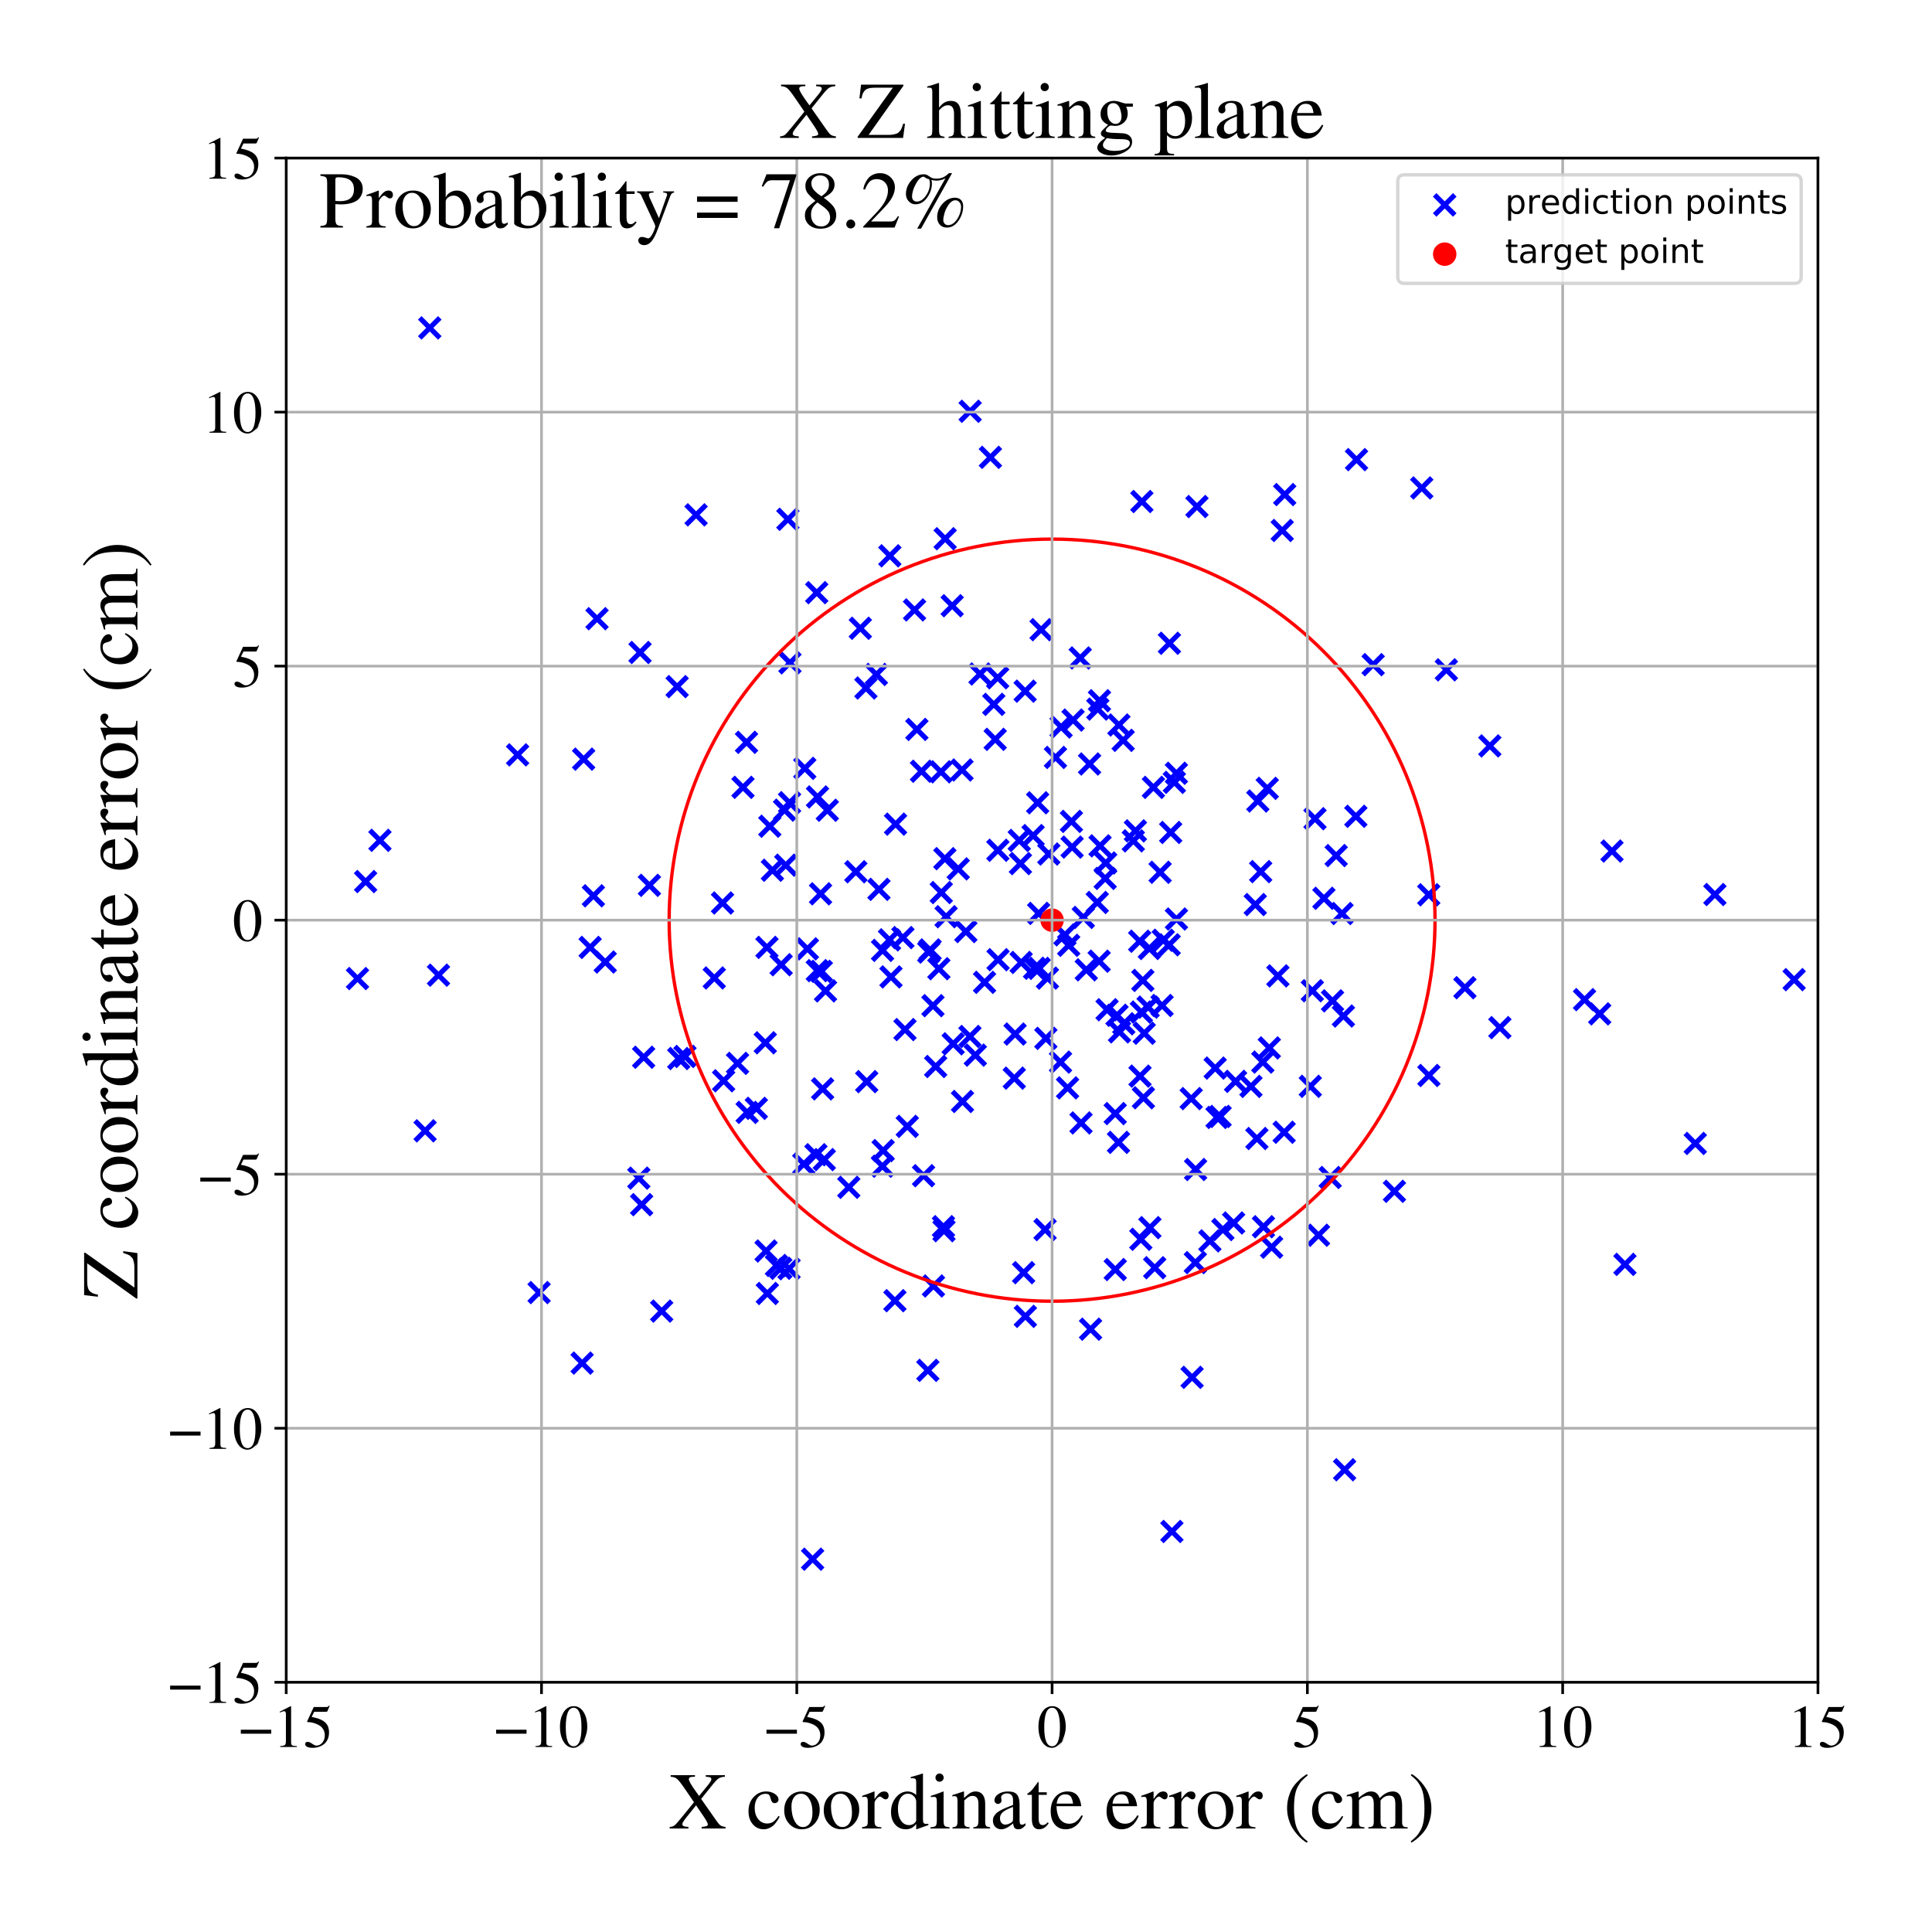<?xml version="1.0" encoding="utf-8" standalone="no"?>
<!DOCTYPE svg PUBLIC "-//W3C//DTD SVG 1.1//EN"
  "http://www.w3.org/Graphics/SVG/1.1/DTD/svg11.dtd">
<!-- Created with matplotlib (https://matplotlib.org/) -->
<svg height="576pt" version="1.1" viewBox="0 0 576 576" width="576pt" xmlns="http://www.w3.org/2000/svg" xmlns:xlink="http://www.w3.org/1999/xlink">
 <defs>
  <style type="text/css">
*{stroke-linecap:butt;stroke-linejoin:round;}
  </style>
 </defs>
 <g id="figure_1">
  <g id="patch_1">
   <path d="M 0 576 
L 576 576 
L 576 0 
L 0 0 
z
" style="fill:#ffffff;"/>
  </g>
  <g id="axes_1">
   <g id="patch_2">
    <path d="M 85.331 501.548 
L 542 501.548 
L 542 47.121 
L 85.331 47.121 
z
" style="fill:#ffffff;"/>
   </g>
   <g id="PathCollection_1">
    <defs>
     <path d="M -3 3 
L 3 -3 
M -3 -3 
L 3 3 
" id="ma0026a72b7" style="stroke:#0000ff;stroke-width:1.5;"/>
    </defs>
    <g clip-path="url(#p0f785b4104)">
     <use style="fill:#0000ff;stroke:#0000ff;stroke-width:1.5;" x="176.914" xlink:href="#ma0026a72b7" y="267.069"/>
     <use style="fill:#0000ff;stroke:#0000ff;stroke-width:1.5;" x="230.283" xlink:href="#ma0026a72b7" y="259.451"/>
     <use style="fill:#0000ff;stroke:#0000ff;stroke-width:1.5;" x="322.297" xlink:href="#ma0026a72b7" y="334.788"/>
     <use style="fill:#0000ff;stroke:#0000ff;stroke-width:1.5;" x="289.169" xlink:href="#ma0026a72b7" y="309.014"/>
     <use style="fill:#0000ff;stroke:#0000ff;stroke-width:1.5;" x="245.255" xlink:href="#ma0026a72b7" y="324.632"/>
     <use style="fill:#0000ff;stroke:#0000ff;stroke-width:1.5;" x="348.571" xlink:href="#ma0026a72b7" y="281.674"/>
     <use style="fill:#0000ff;stroke:#0000ff;stroke-width:1.5;" x="423.875" xlink:href="#ma0026a72b7" y="145.472"/>
     <use style="fill:#0000ff;stroke:#0000ff;stroke-width:1.5;" x="305.633" xlink:href="#ma0026a72b7" y="206.059"/>
     <use style="fill:#0000ff;stroke:#0000ff;stroke-width:1.5;" x="160.726" xlink:href="#ma0026a72b7" y="385.363"/>
     <use style="fill:#0000ff;stroke:#0000ff;stroke-width:1.5;" x="342.822" xlink:href="#ma0026a72b7" y="366.008"/>
     <use style="fill:#0000ff;stroke:#0000ff;stroke-width:1.5;" x="266.808" xlink:href="#ma0026a72b7" y="387.783"/>
     <use style="fill:#0000ff;stroke:#0000ff;stroke-width:1.5;" x="400.52" xlink:href="#ma0026a72b7" y="302.915"/>
     <use style="fill:#0000ff;stroke:#0000ff;stroke-width:1.5;" x="340.434" xlink:href="#ma0026a72b7" y="149.519"/>
     <use style="fill:#0000ff;stroke:#0000ff;stroke-width:1.5;" x="309.839" xlink:href="#ma0026a72b7" y="288.707"/>
     <use style="fill:#0000ff;stroke:#0000ff;stroke-width:1.5;" x="263.089" xlink:href="#ma0026a72b7" y="347.692"/>
     <use style="fill:#0000ff;stroke:#0000ff;stroke-width:1.5;" x="346.806" xlink:href="#ma0026a72b7" y="280.323"/>
     <use style="fill:#0000ff;stroke:#0000ff;stroke-width:1.5;" x="393.093" xlink:href="#ma0026a72b7" y="368.267"/>
     <use style="fill:#0000ff;stroke:#0000ff;stroke-width:1.5;" x="363.755" xlink:href="#ma0026a72b7" y="332.852"/>
     <use style="fill:#0000ff;stroke:#0000ff;stroke-width:1.5;" x="350.119" xlink:href="#ma0026a72b7" y="233.248"/>
     <use style="fill:#0000ff;stroke:#0000ff;stroke-width:1.5;" x="228.395" xlink:href="#ma0026a72b7" y="372.969"/>
     <use style="fill:#0000ff;stroke:#0000ff;stroke-width:1.5;" x="333.583" xlink:href="#ma0026a72b7" y="216.148"/>
     <use style="fill:#0000ff;stroke:#0000ff;stroke-width:1.5;" x="400.883" xlink:href="#ma0026a72b7" y="438.189"/>
     <use style="fill:#0000ff;stroke:#0000ff;stroke-width:1.5;" x="425.961" xlink:href="#ma0026a72b7" y="266.761"/>
     <use style="fill:#0000ff;stroke:#0000ff;stroke-width:1.5;" x="193.614" xlink:href="#ma0026a72b7" y="263.948"/>
     <use style="fill:#0000ff;stroke:#0000ff;stroke-width:1.5;" x="376.495" xlink:href="#ma0026a72b7" y="316.641"/>
     <use style="fill:#0000ff;stroke:#0000ff;stroke-width:1.5;" x="289.239" xlink:href="#ma0026a72b7" y="122.616"/>
     <use style="fill:#0000ff;stroke:#0000ff;stroke-width:1.5;" x="286.954" xlink:href="#ma0026a72b7" y="328.392"/>
     <use style="fill:#0000ff;stroke:#0000ff;stroke-width:1.5;" x="404.43" xlink:href="#ma0026a72b7" y="137.029"/>
     <use style="fill:#0000ff;stroke:#0000ff;stroke-width:1.5;" x="191.893" xlink:href="#ma0026a72b7" y="315.207"/>
     <use style="fill:#0000ff;stroke:#0000ff;stroke-width:1.5;" x="244.636" xlink:href="#ma0026a72b7" y="266.474"/>
     <use style="fill:#0000ff;stroke:#0000ff;stroke-width:1.5;" x="219.893" xlink:href="#ma0026a72b7" y="317.031"/>
     <use style="fill:#0000ff;stroke:#0000ff;stroke-width:1.5;" x="436.743" xlink:href="#ma0026a72b7" y="294.477"/>
     <use style="fill:#0000ff;stroke:#0000ff;stroke-width:1.5;" x="253.052" xlink:href="#ma0026a72b7" y="353.979"/>
     <use style="fill:#0000ff;stroke:#0000ff;stroke-width:1.5;" x="382.28" xlink:href="#ma0026a72b7" y="158.153"/>
     <use style="fill:#0000ff;stroke:#0000ff;stroke-width:1.5;" x="276.626" xlink:href="#ma0026a72b7" y="408.557"/>
     <use style="fill:#0000ff;stroke:#0000ff;stroke-width:1.5;" x="397.276" xlink:href="#ma0026a72b7" y="298.388"/>
     <use style="fill:#0000ff;stroke:#0000ff;stroke-width:1.5;" x="431.211" xlink:href="#ma0026a72b7" y="199.705"/>
     <use style="fill:#0000ff;stroke:#0000ff;stroke-width:1.5;" x="130.73" xlink:href="#ma0026a72b7" y="290.733"/>
     <use style="fill:#0000ff;stroke:#0000ff;stroke-width:1.5;" x="235.508" xlink:href="#ma0026a72b7" y="197.621"/>
     <use style="fill:#0000ff;stroke:#0000ff;stroke-width:1.5;" x="109.006" xlink:href="#ma0026a72b7" y="262.824"/>
     <use style="fill:#0000ff;stroke:#0000ff;stroke-width:1.5;" x="378.426" xlink:href="#ma0026a72b7" y="312.425"/>
     <use style="fill:#0000ff;stroke:#0000ff;stroke-width:1.5;" x="128.128" xlink:href="#ma0026a72b7" y="97.759"/>
     <use style="fill:#0000ff;stroke:#0000ff;stroke-width:1.5;" x="383.022" xlink:href="#ma0026a72b7" y="147.447"/>
     <use style="fill:#0000ff;stroke:#0000ff;stroke-width:1.5;" x="337.88" xlink:href="#ma0026a72b7" y="250.689"/>
     <use style="fill:#0000ff;stroke:#0000ff;stroke-width:1.5;" x="225.492" xlink:href="#ma0026a72b7" y="330.438"/>
     <use style="fill:#0000ff;stroke:#0000ff;stroke-width:1.5;" x="302.633" xlink:href="#ma0026a72b7" y="308.284"/>
     <use style="fill:#0000ff;stroke:#0000ff;stroke-width:1.5;" x="270.496" xlink:href="#ma0026a72b7" y="335.814"/>
     <use style="fill:#0000ff;stroke:#0000ff;stroke-width:1.5;" x="310.385" xlink:href="#ma0026a72b7" y="187.725"/>
     <use style="fill:#0000ff;stroke:#0000ff;stroke-width:1.5;" x="339.881" xlink:href="#ma0026a72b7" y="320.832"/>
     <use style="fill:#0000ff;stroke:#0000ff;stroke-width:1.5;" x="348.65" xlink:href="#ma0026a72b7" y="191.779"/>
     <use style="fill:#0000ff;stroke:#0000ff;stroke-width:1.5;" x="327.699" xlink:href="#ma0026a72b7" y="286.567"/>
     <use style="fill:#0000ff;stroke:#0000ff;stroke-width:1.5;" x="312.275" xlink:href="#ma0026a72b7" y="291.61"/>
     <use style="fill:#0000ff;stroke:#0000ff;stroke-width:1.5;" x="282.069" xlink:href="#ma0026a72b7" y="273.303"/>
     <use style="fill:#0000ff;stroke:#0000ff;stroke-width:1.5;" x="317.494" xlink:href="#ma0026a72b7" y="278.713"/>
     <use style="fill:#0000ff;stroke:#0000ff;stroke-width:1.5;" x="362.287" xlink:href="#ma0026a72b7" y="318.432"/>
     <use style="fill:#0000ff;stroke:#0000ff;stroke-width:1.5;" x="480.588" xlink:href="#ma0026a72b7" y="253.733"/>
     <use style="fill:#0000ff;stroke:#0000ff;stroke-width:1.5;" x="234.895" xlink:href="#ma0026a72b7" y="154.82"/>
     <use style="fill:#0000ff;stroke:#0000ff;stroke-width:1.5;" x="275.347" xlink:href="#ma0026a72b7" y="350.522"/>
     <use style="fill:#0000ff;stroke:#0000ff;stroke-width:1.5;" x="215.413" xlink:href="#ma0026a72b7" y="269.214"/>
     <use style="fill:#0000ff;stroke:#0000ff;stroke-width:1.5;" x="391.258" xlink:href="#ma0026a72b7" y="295.377"/>
     <use style="fill:#0000ff;stroke:#0000ff;stroke-width:1.5;" x="444.175" xlink:href="#ma0026a72b7" y="222.384"/>
     <use style="fill:#0000ff;stroke:#0000ff;stroke-width:1.5;" x="350.728" xlink:href="#ma0026a72b7" y="230.538"/>
     <use style="fill:#0000ff;stroke:#0000ff;stroke-width:1.5;" x="323.862" xlink:href="#ma0026a72b7" y="289.142"/>
     <use style="fill:#0000ff;stroke:#0000ff;stroke-width:1.5;" x="290.781" xlink:href="#ma0026a72b7" y="314.571"/>
     <use style="fill:#0000ff;stroke:#0000ff;stroke-width:1.5;" x="311.568" xlink:href="#ma0026a72b7" y="366.582"/>
     <use style="fill:#0000ff;stroke:#0000ff;stroke-width:1.5;" x="398.365" xlink:href="#ma0026a72b7" y="255.077"/>
     <use style="fill:#0000ff;stroke:#0000ff;stroke-width:1.5;" x="342.298" xlink:href="#ma0026a72b7" y="300.261"/>
     <use style="fill:#0000ff;stroke:#0000ff;stroke-width:1.5;" x="292.181" xlink:href="#ma0026a72b7" y="200.941"/>
     <use style="fill:#0000ff;stroke:#0000ff;stroke-width:1.5;" x="154.317" xlink:href="#ma0026a72b7" y="225.051"/>
     <use style="fill:#0000ff;stroke:#0000ff;stroke-width:1.5;" x="255.158" xlink:href="#ma0026a72b7" y="259.902"/>
     <use style="fill:#0000ff;stroke:#0000ff;stroke-width:1.5;" x="263.298" xlink:href="#ma0026a72b7" y="343.032"/>
     <use style="fill:#0000ff;stroke:#0000ff;stroke-width:1.5;" x="305.182" xlink:href="#ma0026a72b7" y="379.428"/>
     <use style="fill:#0000ff;stroke:#0000ff;stroke-width:1.5;" x="239.932" xlink:href="#ma0026a72b7" y="229.073"/>
     <use style="fill:#0000ff;stroke:#0000ff;stroke-width:1.5;" x="333.464" xlink:href="#ma0026a72b7" y="340.582"/>
     <use style="fill:#0000ff;stroke:#0000ff;stroke-width:1.5;" x="297.503" xlink:href="#ma0026a72b7" y="253.497"/>
     <use style="fill:#0000ff;stroke:#0000ff;stroke-width:1.5;" x="392.045" xlink:href="#ma0026a72b7" y="244.083"/>
     <use style="fill:#0000ff;stroke:#0000ff;stroke-width:1.5;" x="316.177" xlink:href="#ma0026a72b7" y="316.656"/>
     <use style="fill:#0000ff;stroke:#0000ff;stroke-width:1.5;" x="314.671" xlink:href="#ma0026a72b7" y="225.821"/>
     <use style="fill:#0000ff;stroke:#0000ff;stroke-width:1.5;" x="340.125" xlink:href="#ma0026a72b7" y="369.477"/>
     <use style="fill:#0000ff;stroke:#0000ff;stroke-width:1.5;" x="265.296" xlink:href="#ma0026a72b7" y="165.711"/>
     <use style="fill:#0000ff;stroke:#0000ff;stroke-width:1.5;" x="344.262" xlink:href="#ma0026a72b7" y="377.955"/>
     <use style="fill:#0000ff;stroke:#0000ff;stroke-width:1.5;" x="308.007" xlink:href="#ma0026a72b7" y="249.124"/>
     <use style="fill:#0000ff;stroke:#0000ff;stroke-width:1.5;" x="274.725" xlink:href="#ma0026a72b7" y="229.942"/>
     <use style="fill:#0000ff;stroke:#0000ff;stroke-width:1.5;" x="243.26" xlink:href="#ma0026a72b7" y="344.27"/>
     <use style="fill:#0000ff;stroke:#0000ff;stroke-width:1.5;" x="311.806" xlink:href="#ma0026a72b7" y="309.569"/>
     <use style="fill:#0000ff;stroke:#0000ff;stroke-width:1.5;" x="297.437" xlink:href="#ma0026a72b7" y="202.072"/>
     <use style="fill:#0000ff;stroke:#0000ff;stroke-width:1.5;" x="472.411" xlink:href="#ma0026a72b7" y="298.029"/>
     <use style="fill:#0000ff;stroke:#0000ff;stroke-width:1.5;" x="782.754" xlink:href="#ma0026a72b7" y="229.12"/>
     <use style="fill:#0000ff;stroke:#0000ff;stroke-width:1.5;" x="212.953" xlink:href="#ma0026a72b7" y="291.564"/>
     <use style="fill:#0000ff;stroke:#0000ff;stroke-width:1.5;" x="333.759" xlink:href="#ma0026a72b7" y="307.635"/>
     <use style="fill:#0000ff;stroke:#0000ff;stroke-width:1.5;" x="308.441" xlink:href="#ma0026a72b7" y="288.678"/>
     <use style="fill:#0000ff;stroke:#0000ff;stroke-width:1.5;" x="409.395" xlink:href="#ma0026a72b7" y="198.16"/>
     <use style="fill:#0000ff;stroke:#0000ff;stroke-width:1.5;" x="382.85" xlink:href="#ma0026a72b7" y="337.566"/>
     <use style="fill:#0000ff;stroke:#0000ff;stroke-width:1.5;" x="330.062" xlink:href="#ma0026a72b7" y="301.036"/>
     <use style="fill:#0000ff;stroke:#0000ff;stroke-width:1.5;" x="303.879" xlink:href="#ma0026a72b7" y="250.562"/>
     <use style="fill:#0000ff;stroke:#0000ff;stroke-width:1.5;" x="505.43" xlink:href="#ma0026a72b7" y="340.903"/>
     <use style="fill:#0000ff;stroke:#0000ff;stroke-width:1.5;" x="309.363" xlink:href="#ma0026a72b7" y="239.339"/>
     <use style="fill:#0000ff;stroke:#0000ff;stroke-width:1.5;" x="590.156" xlink:href="#ma0026a72b7" y="246.935"/>
     <use style="fill:#0000ff;stroke:#0000ff;stroke-width:1.5;" x="342.667" xlink:href="#ma0026a72b7" y="282.778"/>
     <use style="fill:#0000ff;stroke:#0000ff;stroke-width:1.5;" x="364.587" xlink:href="#ma0026a72b7" y="366.571"/>
     <use style="fill:#0000ff;stroke:#0000ff;stroke-width:1.5;" x="305.703" xlink:href="#ma0026a72b7" y="392.455"/>
     <use style="fill:#0000ff;stroke:#0000ff;stroke-width:1.5;" x="262.049" xlink:href="#ma0026a72b7" y="265.148"/>
     <use style="fill:#0000ff;stroke:#0000ff;stroke-width:1.5;" x="374.727" xlink:href="#ma0026a72b7" y="339.432"/>
     <use style="fill:#0000ff;stroke:#0000ff;stroke-width:1.5;" x="297.562" xlink:href="#ma0026a72b7" y="286.121"/>
     <use style="fill:#0000ff;stroke:#0000ff;stroke-width:1.5;" x="266.998" xlink:href="#ma0026a72b7" y="245.705"/>
     <use style="fill:#0000ff;stroke:#0000ff;stroke-width:1.5;" x="190.817" xlink:href="#ma0026a72b7" y="194.533"/>
     <use style="fill:#0000ff;stroke:#0000ff;stroke-width:1.5;" x="333.017" xlink:href="#ma0026a72b7" y="302.688"/>
     <use style="fill:#0000ff;stroke:#0000ff;stroke-width:1.5;" x="318.277" xlink:href="#ma0026a72b7" y="324.331"/>
     <use style="fill:#0000ff;stroke:#0000ff;stroke-width:1.5;" x="318.614" xlink:href="#ma0026a72b7" y="281.831"/>
     <use style="fill:#0000ff;stroke:#0000ff;stroke-width:1.5;" x="-1" xlink:href="#ma0026a72b7" y="306.406"/>
     <use style="fill:#0000ff;stroke:#0000ff;stroke-width:1.5;" x="-1" xlink:href="#ma0026a72b7" y="346.895"/>
     <use style="fill:#0000ff;stroke:#0000ff;stroke-width:1.5;" x="281.283" xlink:href="#ma0026a72b7" y="365.721"/>
     <use style="fill:#0000ff;stroke:#0000ff;stroke-width:1.5;" x="324.843" xlink:href="#ma0026a72b7" y="227.774"/>
     <use style="fill:#0000ff;stroke:#0000ff;stroke-width:1.5;" x="367.792" xlink:href="#ma0026a72b7" y="364.615"/>
     <use style="fill:#0000ff;stroke:#0000ff;stroke-width:1.5;" x="394.703" xlink:href="#ma0026a72b7" y="267.814"/>
     <use style="fill:#0000ff;stroke:#0000ff;stroke-width:1.5;" x="278.955" xlink:href="#ma0026a72b7" y="317.964"/>
     <use style="fill:#0000ff;stroke:#0000ff;stroke-width:1.5;" x="375.854" xlink:href="#ma0026a72b7" y="259.861"/>
     <use style="fill:#0000ff;stroke:#0000ff;stroke-width:1.5;" x="296.704" xlink:href="#ma0026a72b7" y="220.425"/>
     <use style="fill:#0000ff;stroke:#0000ff;stroke-width:1.5;" x="280.63" xlink:href="#ma0026a72b7" y="266.101"/>
     <use style="fill:#0000ff;stroke:#0000ff;stroke-width:1.5;" x="340.723" xlink:href="#ma0026a72b7" y="292.293"/>
     <use style="fill:#0000ff;stroke:#0000ff;stroke-width:1.5;" x="484.454" xlink:href="#ma0026a72b7" y="376.959"/>
     <use style="fill:#0000ff;stroke:#0000ff;stroke-width:1.5;" x="261.282" xlink:href="#ma0026a72b7" y="201.077"/>
     <use style="fill:#0000ff;stroke:#0000ff;stroke-width:1.5;" x="279.911" xlink:href="#ma0026a72b7" y="288.805"/>
     <use style="fill:#0000ff;stroke:#0000ff;stroke-width:1.5;" x="327.135" xlink:href="#ma0026a72b7" y="269.059"/>
     <use style="fill:#0000ff;stroke:#0000ff;stroke-width:1.5;" x="273.356" xlink:href="#ma0026a72b7" y="217.468"/>
     <use style="fill:#0000ff;stroke:#0000ff;stroke-width:1.5;" x="390.65" xlink:href="#ma0026a72b7" y="323.878"/>
     <use style="fill:#0000ff;stroke:#0000ff;stroke-width:1.5;" x="197.274" xlink:href="#ma0026a72b7" y="390.888"/>
     <use style="fill:#0000ff;stroke:#0000ff;stroke-width:1.5;" x="349.383" xlink:href="#ma0026a72b7" y="456.588"/>
     <use style="fill:#0000ff;stroke:#0000ff;stroke-width:1.5;" x="379.115" xlink:href="#ma0026a72b7" y="371.838"/>
     <use style="fill:#0000ff;stroke:#0000ff;stroke-width:1.5;" x="281.44" xlink:href="#ma0026a72b7" y="366.915"/>
     <use style="fill:#0000ff;stroke:#0000ff;stroke-width:1.5;" x="293.535" xlink:href="#ma0026a72b7" y="292.87"/>
     <use style="fill:#0000ff;stroke:#0000ff;stroke-width:1.5;" x="126.735" xlink:href="#ma0026a72b7" y="337.139"/>
     <use style="fill:#0000ff;stroke:#0000ff;stroke-width:1.5;" x="222.568" xlink:href="#ma0026a72b7" y="221.313"/>
     <use style="fill:#0000ff;stroke:#0000ff;stroke-width:1.5;" x="229.509" xlink:href="#ma0026a72b7" y="246.328"/>
     <use style="fill:#0000ff;stroke:#0000ff;stroke-width:1.5;" x="295.279" xlink:href="#ma0026a72b7" y="136.35"/>
     <use style="fill:#0000ff;stroke:#0000ff;stroke-width:1.5;" x="190.456" xlink:href="#ma0026a72b7" y="351.243"/>
     <use style="fill:#0000ff;stroke:#0000ff;stroke-width:1.5;" x="283.879" xlink:href="#ma0026a72b7" y="180.585"/>
     <use style="fill:#0000ff;stroke:#0000ff;stroke-width:1.5;" x="281.784" xlink:href="#ma0026a72b7" y="160.613"/>
     <use style="fill:#0000ff;stroke:#0000ff;stroke-width:1.5;" x="243.731" xlink:href="#ma0026a72b7" y="237.599"/>
     <use style="fill:#0000ff;stroke:#0000ff;stroke-width:1.5;" x="511.273" xlink:href="#ma0026a72b7" y="266.694"/>
     <use style="fill:#0000ff;stroke:#0000ff;stroke-width:1.5;" x="447.164" xlink:href="#ma0026a72b7" y="306.378"/>
     <use style="fill:#0000ff;stroke:#0000ff;stroke-width:1.5;" x="287.956" xlink:href="#ma0026a72b7" y="277.731"/>
     <use style="fill:#0000ff;stroke:#0000ff;stroke-width:1.5;" x="228.77" xlink:href="#ma0026a72b7" y="385.63"/>
     <use style="fill:#0000ff;stroke:#0000ff;stroke-width:1.5;" x="319.922" xlink:href="#ma0026a72b7" y="214.68"/>
     <use style="fill:#0000ff;stroke:#0000ff;stroke-width:1.5;" x="380.981" xlink:href="#ma0026a72b7" y="290.948"/>
     <use style="fill:#0000ff;stroke:#0000ff;stroke-width:1.5;" x="360.706" xlink:href="#ma0026a72b7" y="369.952"/>
     <use style="fill:#0000ff;stroke:#0000ff;stroke-width:1.5;" x="191.295" xlink:href="#ma0026a72b7" y="359.157"/>
     <use style="fill:#0000ff;stroke:#0000ff;stroke-width:1.5;" x="280.522" xlink:href="#ma0026a72b7" y="230.107"/>
     <use style="fill:#0000ff;stroke:#0000ff;stroke-width:1.5;" x="246.65" xlink:href="#ma0026a72b7" y="241.566"/>
     <use style="fill:#0000ff;stroke:#0000ff;stroke-width:1.5;" x="-1" xlink:href="#ma0026a72b7" y="300.758"/>
     <use style="fill:#0000ff;stroke:#0000ff;stroke-width:1.5;" x="-1" xlink:href="#ma0026a72b7" y="325.403"/>
     <use style="fill:#0000ff;stroke:#0000ff;stroke-width:1.5;" x="222.751" xlink:href="#ma0026a72b7" y="331.639"/>
     <use style="fill:#0000ff;stroke:#0000ff;stroke-width:1.5;" x="426.001" xlink:href="#ma0026a72b7" y="320.639"/>
     <use style="fill:#0000ff;stroke:#0000ff;stroke-width:1.5;" x="232.896" xlink:href="#ma0026a72b7" y="287.62"/>
     <use style="fill:#0000ff;stroke:#0000ff;stroke-width:1.5;" x="263.123" xlink:href="#ma0026a72b7" y="283.337"/>
     <use style="fill:#0000ff;stroke:#0000ff;stroke-width:1.5;" x="113.277" xlink:href="#ma0026a72b7" y="250.533"/>
     <use style="fill:#0000ff;stroke:#0000ff;stroke-width:1.5;" x="476.925" xlink:href="#ma0026a72b7" y="302.27"/>
     <use style="fill:#0000ff;stroke:#0000ff;stroke-width:1.5;" x="334.857" xlink:href="#ma0026a72b7" y="220.726"/>
     <use style="fill:#0000ff;stroke:#0000ff;stroke-width:1.5;" x="343.874" xlink:href="#ma0026a72b7" y="234.748"/>
     <use style="fill:#0000ff;stroke:#0000ff;stroke-width:1.5;" x="277.289" xlink:href="#ma0026a72b7" y="283.212"/>
     <use style="fill:#0000ff;stroke:#0000ff;stroke-width:1.5;" x="340.284" xlink:href="#ma0026a72b7" y="301.733"/>
     <use style="fill:#0000ff;stroke:#0000ff;stroke-width:1.5;" x="325.135" xlink:href="#ma0026a72b7" y="396.278"/>
     <use style="fill:#0000ff;stroke:#0000ff;stroke-width:1.5;" x="239.632" xlink:href="#ma0026a72b7" y="347.044"/>
     <use style="fill:#0000ff;stroke:#0000ff;stroke-width:1.5;" x="296.283" xlink:href="#ma0026a72b7" y="209.995"/>
     <use style="fill:#0000ff;stroke:#0000ff;stroke-width:1.5;" x="234.262" xlink:href="#ma0026a72b7" y="257.941"/>
     <use style="fill:#0000ff;stroke:#0000ff;stroke-width:1.5;" x="374.242" xlink:href="#ma0026a72b7" y="269.681"/>
     <use style="fill:#0000ff;stroke:#0000ff;stroke-width:1.5;" x="534.902" xlink:href="#ma0026a72b7" y="292.068"/>
     <use style="fill:#0000ff;stroke:#0000ff;stroke-width:1.5;" x="246.121" xlink:href="#ma0026a72b7" y="295.421"/>
     <use style="fill:#0000ff;stroke:#0000ff;stroke-width:1.5;" x="372.953" xlink:href="#ma0026a72b7" y="323.896"/>
     <use style="fill:#0000ff;stroke:#0000ff;stroke-width:1.5;" x="376.683" xlink:href="#ma0026a72b7" y="365.736"/>
     <use style="fill:#0000ff;stroke:#0000ff;stroke-width:1.5;" x="356.376" xlink:href="#ma0026a72b7" y="376.433"/>
     <use style="fill:#0000ff;stroke:#0000ff;stroke-width:1.5;" x="243.667" xlink:href="#ma0026a72b7" y="289.383"/>
     <use style="fill:#0000ff;stroke:#0000ff;stroke-width:1.5;" x="335.04" xlink:href="#ma0026a72b7" y="305.219"/>
     <use style="fill:#0000ff;stroke:#0000ff;stroke-width:1.5;" x="332.498" xlink:href="#ma0026a72b7" y="378.5"/>
     <use style="fill:#0000ff;stroke:#0000ff;stroke-width:1.5;" x="231.485" xlink:href="#ma0026a72b7" y="377.281"/>
     <use style="fill:#0000ff;stroke:#0000ff;stroke-width:1.5;" x="341.14" xlink:href="#ma0026a72b7" y="308.044"/>
     <use style="fill:#0000ff;stroke:#0000ff;stroke-width:1.5;" x="285.686" xlink:href="#ma0026a72b7" y="259.046"/>
     <use style="fill:#0000ff;stroke:#0000ff;stroke-width:1.5;" x="404.229" xlink:href="#ma0026a72b7" y="243.371"/>
     <use style="fill:#0000ff;stroke:#0000ff;stroke-width:1.5;" x="201.883" xlink:href="#ma0026a72b7" y="204.706"/>
     <use style="fill:#0000ff;stroke:#0000ff;stroke-width:1.5;" x="355.407" xlink:href="#ma0026a72b7" y="410.636"/>
     <use style="fill:#0000ff;stroke:#0000ff;stroke-width:1.5;" x="312.688" xlink:href="#ma0026a72b7" y="254.614"/>
     <use style="fill:#0000ff;stroke:#0000ff;stroke-width:1.5;" x="235.244" xlink:href="#ma0026a72b7" y="378.256"/>
     <use style="fill:#0000ff;stroke:#0000ff;stroke-width:1.5;" x="329.497" xlink:href="#ma0026a72b7" y="261.884"/>
     <use style="fill:#0000ff;stroke:#0000ff;stroke-width:1.5;" x="356.451" xlink:href="#ma0026a72b7" y="348.676"/>
     <use style="fill:#0000ff;stroke:#0000ff;stroke-width:1.5;" x="215.745" xlink:href="#ma0026a72b7" y="322.222"/>
     <use style="fill:#0000ff;stroke:#0000ff;stroke-width:1.5;" x="368.364" xlink:href="#ma0026a72b7" y="322.393"/>
     <use style="fill:#0000ff;stroke:#0000ff;stroke-width:1.5;" x="375.007" xlink:href="#ma0026a72b7" y="238.809"/>
     <use style="fill:#0000ff;stroke:#0000ff;stroke-width:1.5;" x="302.397" xlink:href="#ma0026a72b7" y="321.431"/>
     <use style="fill:#0000ff;stroke:#0000ff;stroke-width:1.5;" x="329.647" xlink:href="#ma0026a72b7" y="257.288"/>
     <use style="fill:#0000ff;stroke:#0000ff;stroke-width:1.5;" x="265.194" xlink:href="#ma0026a72b7" y="280.203"/>
     <use style="fill:#0000ff;stroke:#0000ff;stroke-width:1.5;" x="269.188" xlink:href="#ma0026a72b7" y="279.533"/>
     <use style="fill:#0000ff;stroke:#0000ff;stroke-width:1.5;" x="345.875" xlink:href="#ma0026a72b7" y="260.06"/>
     <use style="fill:#0000ff;stroke:#0000ff;stroke-width:1.5;" x="228.655" xlink:href="#ma0026a72b7" y="282.451"/>
     <use style="fill:#0000ff;stroke:#0000ff;stroke-width:1.5;" x="281.697" xlink:href="#ma0026a72b7" y="255.996"/>
     <use style="fill:#0000ff;stroke:#0000ff;stroke-width:1.5;" x="175.947" xlink:href="#ma0026a72b7" y="282.46"/>
     <use style="fill:#0000ff;stroke:#0000ff;stroke-width:1.5;" x="362.843" xlink:href="#ma0026a72b7" y="333.149"/>
     <use style="fill:#0000ff;stroke:#0000ff;stroke-width:1.5;" x="221.515" xlink:href="#ma0026a72b7" y="234.737"/>
     <use style="fill:#0000ff;stroke:#0000ff;stroke-width:1.5;" x="356.858" xlink:href="#ma0026a72b7" y="151.021"/>
     <use style="fill:#0000ff;stroke:#0000ff;stroke-width:1.5;" x="228.161" xlink:href="#ma0026a72b7" y="310.895"/>
     <use style="fill:#0000ff;stroke:#0000ff;stroke-width:1.5;" x="233.909" xlink:href="#ma0026a72b7" y="241.533"/>
     <use style="fill:#0000ff;stroke:#0000ff;stroke-width:1.5;" x="256.499" xlink:href="#ma0026a72b7" y="187.31"/>
     <use style="fill:#0000ff;stroke:#0000ff;stroke-width:1.5;" x="180.436" xlink:href="#ma0026a72b7" y="286.812"/>
     <use style="fill:#0000ff;stroke:#0000ff;stroke-width:1.5;" x="309.657" xlink:href="#ma0026a72b7" y="272.314"/>
     <use style="fill:#0000ff;stroke:#0000ff;stroke-width:1.5;" x="232.789" xlink:href="#ma0026a72b7" y="378.123"/>
     <use style="fill:#0000ff;stroke:#0000ff;stroke-width:1.5;" x="173.555" xlink:href="#ma0026a72b7" y="406.389"/>
     <use style="fill:#0000ff;stroke:#0000ff;stroke-width:1.5;" x="278.146" xlink:href="#ma0026a72b7" y="299.828"/>
     <use style="fill:#0000ff;stroke:#0000ff;stroke-width:1.5;" x="396.581" xlink:href="#ma0026a72b7" y="351.053"/>
     <use style="fill:#0000ff;stroke:#0000ff;stroke-width:1.5;" x="319.431" xlink:href="#ma0026a72b7" y="244.887"/>
     <use style="fill:#0000ff;stroke:#0000ff;stroke-width:1.5;" x="304.443" xlink:href="#ma0026a72b7" y="286.939"/>
     <use style="fill:#0000ff;stroke:#0000ff;stroke-width:1.5;" x="265.633" xlink:href="#ma0026a72b7" y="291.254"/>
     <use style="fill:#0000ff;stroke:#0000ff;stroke-width:1.5;" x="346.455" xlink:href="#ma0026a72b7" y="299.775"/>
     <use style="fill:#0000ff;stroke:#0000ff;stroke-width:1.5;" x="316.35" xlink:href="#ma0026a72b7" y="216.748"/>
     <use style="fill:#0000ff;stroke:#0000ff;stroke-width:1.5;" x="286.81" xlink:href="#ma0026a72b7" y="229.561"/>
     <use style="fill:#0000ff;stroke:#0000ff;stroke-width:1.5;" x="235.396" xlink:href="#ma0026a72b7" y="239.306"/>
     <use style="fill:#0000ff;stroke:#0000ff;stroke-width:1.5;" x="278.299" xlink:href="#ma0026a72b7" y="383.396"/>
     <use style="fill:#0000ff;stroke:#0000ff;stroke-width:1.5;" x="177.995" xlink:href="#ma0026a72b7" y="184.455"/>
     <use style="fill:#0000ff;stroke:#0000ff;stroke-width:1.5;" x="319.636" xlink:href="#ma0026a72b7" y="252.55"/>
     <use style="fill:#0000ff;stroke:#0000ff;stroke-width:1.5;" x="322.977" xlink:href="#ma0026a72b7" y="273.518"/>
     <use style="fill:#0000ff;stroke:#0000ff;stroke-width:1.5;" x="242.271" xlink:href="#ma0026a72b7" y="464.851"/>
     <use style="fill:#0000ff;stroke:#0000ff;stroke-width:1.5;" x="377.817" xlink:href="#ma0026a72b7" y="235.035"/>
     <use style="fill:#0000ff;stroke:#0000ff;stroke-width:1.5;" x="338.509" xlink:href="#ma0026a72b7" y="247.711"/>
     <use style="fill:#0000ff;stroke:#0000ff;stroke-width:1.5;" x="332.49" xlink:href="#ma0026a72b7" y="332.001"/>
     <use style="fill:#0000ff;stroke:#0000ff;stroke-width:1.5;" x="327.296" xlink:href="#ma0026a72b7" y="211.398"/>
     <use style="fill:#0000ff;stroke:#0000ff;stroke-width:1.5;" x="304.224" xlink:href="#ma0026a72b7" y="257.467"/>
     <use style="fill:#0000ff;stroke:#0000ff;stroke-width:1.5;" x="350.738" xlink:href="#ma0026a72b7" y="273.988"/>
     <use style="fill:#0000ff;stroke:#0000ff;stroke-width:1.5;" x="240.714" xlink:href="#ma0026a72b7" y="282.884"/>
     <use style="fill:#0000ff;stroke:#0000ff;stroke-width:1.5;" x="276.896" xlink:href="#ma0026a72b7" y="283.86"/>
     <use style="fill:#0000ff;stroke:#0000ff;stroke-width:1.5;" x="243.494" xlink:href="#ma0026a72b7" y="176.692"/>
     <use style="fill:#0000ff;stroke:#0000ff;stroke-width:1.5;" x="269.808" xlink:href="#ma0026a72b7" y="306.954"/>
     <use style="fill:#0000ff;stroke:#0000ff;stroke-width:1.5;" x="106.583" xlink:href="#ma0026a72b7" y="291.745"/>
     <use style="fill:#0000ff;stroke:#0000ff;stroke-width:1.5;" x="272.663" xlink:href="#ma0026a72b7" y="181.842"/>
     <use style="fill:#0000ff;stroke:#0000ff;stroke-width:1.5;" x="327.965" xlink:href="#ma0026a72b7" y="252.182"/>
     <use style="fill:#0000ff;stroke:#0000ff;stroke-width:1.5;" x="258.16" xlink:href="#ma0026a72b7" y="205.119"/>
     <use style="fill:#0000ff;stroke:#0000ff;stroke-width:1.5;" x="245.754" xlink:href="#ma0026a72b7" y="345.721"/>
     <use style="fill:#0000ff;stroke:#0000ff;stroke-width:1.5;" x="355.142" xlink:href="#ma0026a72b7" y="327.531"/>
     <use style="fill:#0000ff;stroke:#0000ff;stroke-width:1.5;" x="327.791" xlink:href="#ma0026a72b7" y="208.911"/>
     <use style="fill:#0000ff;stroke:#0000ff;stroke-width:1.5;" x="415.734" xlink:href="#ma0026a72b7" y="355.175"/>
     <use style="fill:#0000ff;stroke:#0000ff;stroke-width:1.5;" x="339.778" xlink:href="#ma0026a72b7" y="280.614"/>
     <use style="fill:#0000ff;stroke:#0000ff;stroke-width:1.5;" x="340.896" xlink:href="#ma0026a72b7" y="327.289"/>
     <use style="fill:#0000ff;stroke:#0000ff;stroke-width:1.5;" x="174.007" xlink:href="#ma0026a72b7" y="226.329"/>
     <use style="fill:#0000ff;stroke:#0000ff;stroke-width:1.5;" x="349.027" xlink:href="#ma0026a72b7" y="248.185"/>
     <use style="fill:#0000ff;stroke:#0000ff;stroke-width:1.5;" x="207.533" xlink:href="#ma0026a72b7" y="153.498"/>
     <use style="fill:#0000ff;stroke:#0000ff;stroke-width:1.5;" x="202.357" xlink:href="#ma0026a72b7" y="315.586"/>
     <use style="fill:#0000ff;stroke:#0000ff;stroke-width:1.5;" x="204.204" xlink:href="#ma0026a72b7" y="314.969"/>
     <use style="fill:#0000ff;stroke:#0000ff;stroke-width:1.5;" x="244.864" xlink:href="#ma0026a72b7" y="289.596"/>
     <use style="fill:#0000ff;stroke:#0000ff;stroke-width:1.5;" x="400.093" xlink:href="#ma0026a72b7" y="272.359"/>
     <use style="fill:#0000ff;stroke:#0000ff;stroke-width:1.5;" x="284.179" xlink:href="#ma0026a72b7" y="311.203"/>
     <use style="fill:#0000ff;stroke:#0000ff;stroke-width:1.5;" x="322.059" xlink:href="#ma0026a72b7" y="196.157"/>
     <use style="fill:#0000ff;stroke:#0000ff;stroke-width:1.5;" x="697.28" xlink:href="#ma0026a72b7" y="362.485"/>
     <use style="fill:#0000ff;stroke:#0000ff;stroke-width:1.5;" x="258.406" xlink:href="#ma0026a72b7" y="322.475"/>
    </g>
   </g>
   <g id="PathCollection_2">
    <defs>
     <path d="M 0 3 
C 0.796 3 1.559 2.684 2.121 2.121 
C 2.684 1.559 3 0.796 3 0 
C 3 -0.796 2.684 -1.559 2.121 -2.121 
C 1.559 -2.684 0.796 -3 0 -3 
C -0.796 -3 -1.559 -2.684 -2.121 -2.121 
C -2.684 -1.559 -3 -0.796 -3 0 
C -3 0.796 -2.684 1.559 -2.121 2.121 
C -1.559 2.684 -0.796 3 0 3 
z
" id="m642ca066dc" style="stroke:#ff0000;"/>
    </defs>
    <g clip-path="url(#p0f785b4104)">
     <use style="fill:#ff0000;stroke:#ff0000;" x="313.666" xlink:href="#m642ca066dc" y="274.334"/>
    </g>
   </g>
   <g id="patch_3">
    <path clip-path="url(#p0f785b4104)" d="M 313.666 387.941 
C 343.943 387.941 372.985 375.971 394.394 354.666 
C 415.803 333.362 427.833 304.463 427.833 274.334 
C 427.833 244.206 415.803 215.307 394.394 194.002 
C 372.985 172.698 343.943 160.728 313.666 160.728 
C 283.388 160.728 254.347 172.698 232.937 194.002 
C 211.528 215.307 199.498 244.206 199.498 274.334 
C 199.498 304.463 211.528 333.362 232.937 354.666 
C 254.347 375.971 283.388 387.941 313.666 387.941 
z
" style="fill:none;stroke:#ff0000;stroke-linejoin:miter;"/>
   </g>
   <g id="matplotlib.axis_1">
    <g id="xtick_1">
     <g id="line2d_1">
      <path clip-path="url(#p0f785b4104)" d="M 85.331 501.548 
L 85.331 47.121 
" style="fill:none;stroke:#b0b0b0;stroke-linecap:square;stroke-width:0.8;"/>
     </g>
     <g id="line2d_2">
      <defs>
       <path d="M 0 0 
L 0 3.5 
" id="m187b8e5934" style="stroke:#000000;stroke-width:0.8;"/>
      </defs>
      <g>
       <use style="stroke:#000000;stroke-width:0.8;" x="85.331" xlink:href="#m187b8e5934" y="501.548"/>
      </g>
     </g>
     <g id="text_1">
      <!-- −15 -->
      <defs>
       <path d="M 3 22 
L 3 28.594 
L 53.406 28.594 
L 53.406 22 
z
" id="FreeSerif-8722"/>
       <path d="M 18.297 59.297 
Q 16.5 59.297 11.094 57.094 
L 11.094 58.5 
L 29.094 67.594 
L 29.906 67.406 
L 29.906 7.406 
Q 29.906 3.797 31.703 2.688 
Q 33.5 1.594 39.406 1.5 
L 39.406 0 
L 11.797 0 
L 11.797 1.5 
Q 17.406 1.703 19.344 3.141 
Q 21.297 4.594 21.297 9.297 
L 21.297 54.594 
Q 21.297 59.297 18.297 59.297 
z
" id="FreeSerif-49"/>
       <path d="M 35.703 19.406 
Q 35.703 24.703 33.344 28.797 
Q 31 32.906 27.641 35.156 
Q 24.297 37.406 20.141 38.844 
Q 16 40.297 12.953 40.75 
Q 9.906 41.203 7.594 41.203 
Q 6.406 41.203 6.406 42 
Q 6.406 42.297 6.5 42.5 
L 17.406 66.203 
L 38.297 66.203 
Q 39.906 66.203 40.844 66.703 
Q 41.797 67.203 42.906 68.797 
L 43.797 68.094 
L 40 59.203 
Q 39.594 58.297 37.703 58.297 
L 18.094 58.297 
L 13.906 49.797 
Q 28.5 47.203 35.594 41.344 
Q 42.703 35.5 42.703 24.203 
Q 42.703 18.297 40.844 13.688 
Q 39 9.094 36.141 6.297 
Q 33.297 3.5 29.547 1.703 
Q 25.797 -0.094 22.344 -0.75 
Q 18.906 -1.406 15.406 -1.406 
Q 9.797 -1.406 6.5 0.25 
Q 3.203 1.906 3.203 4.797 
Q 3.203 8.5 7.5 8.5 
Q 10.297 8.5 14.75 5.391 
Q 19.203 2.297 21.797 2.297 
Q 27.703 2.297 31.703 7.25 
Q 35.703 12.203 35.703 19.406 
z
" id="FreeSerif-53"/>
      </defs>
      <g transform="translate(71.255 520.841)scale(0.18 -0.18)">
       <use xlink:href="#FreeSerif-8722"/>
       <use x="56.4" xlink:href="#FreeSerif-49"/>
       <use x="106.4" xlink:href="#FreeSerif-53"/>
      </g>
     </g>
    </g>
    <g id="xtick_2">
     <g id="line2d_3">
      <path clip-path="url(#p0f785b4104)" d="M 161.443 501.548 
L 161.443 47.121 
" style="fill:none;stroke:#b0b0b0;stroke-linecap:square;stroke-width:0.8;"/>
     </g>
     <g id="line2d_4">
      <g>
       <use style="stroke:#000000;stroke-width:0.8;" x="161.443" xlink:href="#m187b8e5934" y="501.548"/>
      </g>
     </g>
     <g id="text_2">
      <!-- −10 -->
      <defs>
       <path d="M 47.594 17.797 
Q 35.203 -1.406 25 -1.406 
Q 14.797 -1.406 8.594 8.391 
Q 2.406 18.203 2.406 33.594 
Q 2.406 48.094 8.594 57.844 
Q 14.797 67.594 25.406 67.594 
Q 35.203 67.594 41.391 58 
Q 47.594 48.406 47.594 33 
Q 47.594 17.797 35.203 -1.406 
z
M 25.094 65 
Q 12 65 12 32.703 
Q 12 1.203 25 1.203 
Q 38 1.203 38 32.797 
Q 38 48.5 34.703 56.75 
Q 31.406 65 25.094 65 
z
" id="FreeSerif-48"/>
      </defs>
      <g transform="translate(147.366 520.841)scale(0.18 -0.18)">
       <use xlink:href="#FreeSerif-8722"/>
       <use x="56.4" xlink:href="#FreeSerif-49"/>
       <use x="106.4" xlink:href="#FreeSerif-48"/>
      </g>
     </g>
    </g>
    <g id="xtick_3">
     <g id="line2d_5">
      <path clip-path="url(#p0f785b4104)" d="M 237.554 501.548 
L 237.554 47.121 
" style="fill:none;stroke:#b0b0b0;stroke-linecap:square;stroke-width:0.8;"/>
     </g>
     <g id="line2d_6">
      <g>
       <use style="stroke:#000000;stroke-width:0.8;" x="237.554" xlink:href="#m187b8e5934" y="501.548"/>
      </g>
     </g>
     <g id="text_3">
      <!-- −5 -->
      <g transform="translate(227.978 520.841)scale(0.18 -0.18)">
       <use xlink:href="#FreeSerif-8722"/>
       <use x="56.4" xlink:href="#FreeSerif-53"/>
      </g>
     </g>
    </g>
    <g id="xtick_4">
     <g id="line2d_7">
      <path clip-path="url(#p0f785b4104)" d="M 313.666 501.548 
L 313.666 47.121 
" style="fill:none;stroke:#b0b0b0;stroke-linecap:square;stroke-width:0.8;"/>
     </g>
     <g id="line2d_8">
      <g>
       <use style="stroke:#000000;stroke-width:0.8;" x="313.666" xlink:href="#m187b8e5934" y="501.548"/>
      </g>
     </g>
     <g id="text_4">
      <!-- 0 -->
      <g transform="translate(309.166 520.841)scale(0.18 -0.18)">
       <use xlink:href="#FreeSerif-48"/>
      </g>
     </g>
    </g>
    <g id="xtick_5">
     <g id="line2d_9">
      <path clip-path="url(#p0f785b4104)" d="M 389.777 501.548 
L 389.777 47.121 
" style="fill:none;stroke:#b0b0b0;stroke-linecap:square;stroke-width:0.8;"/>
     </g>
     <g id="line2d_10">
      <g>
       <use style="stroke:#000000;stroke-width:0.8;" x="389.777" xlink:href="#m187b8e5934" y="501.548"/>
      </g>
     </g>
     <g id="text_5">
      <!-- 5 -->
      <g transform="translate(385.277 520.841)scale(0.18 -0.18)">
       <use xlink:href="#FreeSerif-53"/>
      </g>
     </g>
    </g>
    <g id="xtick_6">
     <g id="line2d_11">
      <path clip-path="url(#p0f785b4104)" d="M 465.889 501.548 
L 465.889 47.121 
" style="fill:none;stroke:#b0b0b0;stroke-linecap:square;stroke-width:0.8;"/>
     </g>
     <g id="line2d_12">
      <g>
       <use style="stroke:#000000;stroke-width:0.8;" x="465.889" xlink:href="#m187b8e5934" y="501.548"/>
      </g>
     </g>
     <g id="text_6">
      <!-- 10 -->
      <g transform="translate(456.889 520.841)scale(0.18 -0.18)">
       <use xlink:href="#FreeSerif-49"/>
       <use x="50" xlink:href="#FreeSerif-48"/>
      </g>
     </g>
    </g>
    <g id="xtick_7">
     <g id="line2d_13">
      <path clip-path="url(#p0f785b4104)" d="M 542 501.548 
L 542 47.121 
" style="fill:none;stroke:#b0b0b0;stroke-linecap:square;stroke-width:0.8;"/>
     </g>
     <g id="line2d_14">
      <g>
       <use style="stroke:#000000;stroke-width:0.8;" x="542" xlink:href="#m187b8e5934" y="501.548"/>
      </g>
     </g>
     <g id="text_7">
      <!-- 15 -->
      <g transform="translate(533 520.841)scale(0.18 -0.18)">
       <use xlink:href="#FreeSerif-49"/>
       <use x="50" xlink:href="#FreeSerif-53"/>
      </g>
     </g>
    </g>
    <g id="text_8">
     <!-- X coordinate error (cm) -->
     <defs>
      <path d="M 69.594 66.203 
L 69.594 64.297 
Q 64.703 64 62.047 62.344 
Q 59.406 60.703 54.703 54.906 
L 40.094 36.703 
L 59.297 9.297 
Q 62.297 5 64.297 3.703 
Q 66.297 2.406 70.406 1.906 
L 70.406 0 
L 40.703 0 
L 40.703 1.906 
Q 44.797 2.297 46.594 2.938 
Q 48.406 3.594 48.406 5 
Q 48.406 7.203 43.297 14.797 
L 33.797 28.797 
L 21.906 14 
Q 16.703 7.5 16.703 5.406 
Q 16.703 3.703 18.297 2.953 
Q 19.906 2.203 24.297 1.906 
L 24.297 0 
L 1 0 
L 1 1.906 
Q 4.906 2.203 7 3.797 
Q 9.094 5.406 15.5 13.297 
L 31.203 32.594 
L 20.297 48.594 
Q 13.297 58.906 10.25 61.5 
Q 7.203 64.094 2.203 64.297 
L 2.203 66.203 
L 32.406 66.203 
L 32.406 64.297 
L 29.594 64.203 
Q 24.797 64.094 24.797 61.297 
Q 24.797 58.094 33.297 46.297 
L 37.5 40.406 
L 48.797 54.203 
Q 52.797 59.203 52.797 61.094 
Q 52.797 62.797 51.344 63.438 
Q 49.906 64.094 45.797 64.297 
L 45.797 66.203 
z
" id="FreeSerif-88"/>
      <path id="FreeSerif-32"/>
      <path d="M 2.5 21.297 
Q 2.5 32.406 9.047 39.203 
Q 15.594 46 24.406 46 
Q 30.703 46 35.25 42.953 
Q 39.797 39.906 39.797 35.703 
Q 39.797 34 38.391 32.75 
Q 37 31.5 35 31.5 
Q 31.594 31.5 30.297 36.094 
L 29.703 38.297 
Q 28.906 41.094 27.703 42.094 
Q 26.5 43.094 23.797 43.094 
Q 17.703 43.094 13.953 38.25 
Q 10.203 33.406 10.203 25.703 
Q 10.203 17.094 14.547 11.641 
Q 18.906 6.203 25.703 6.203 
Q 30 6.203 33.094 8.25 
Q 36.203 10.297 39.797 15.594 
L 41.203 14.703 
Q 40.203 12.703 39.453 11.391 
Q 38.703 10.094 36.75 7.5 
Q 34.797 4.906 32.891 3.297 
Q 31 1.703 27.891 0.344 
Q 24.797 -1 21.5 -1 
Q 13.203 -1 7.844 5.25 
Q 2.5 11.5 2.5 21.297 
z
" id="FreeSerif-99"/>
      <path d="M 24.594 46 
Q 34.203 46 40.391 39.594 
Q 46.594 33.203 46.594 23.406 
Q 46.594 13 40.188 6 
Q 33.797 -1 24.391 -1 
Q 15 -1 8.75 5.75 
Q 2.5 12.5 2.5 22.594 
Q 2.5 32.906 8.641 39.453 
Q 14.797 46 24.594 46 
z
M 11.5 27.5 
Q 11.5 16.797 15.391 9.297 
Q 19.297 1.797 25.594 1.797 
Q 31.203 1.797 34.391 6.594 
Q 37.594 11.406 37.594 19.906 
Q 37.594 30.203 33.594 36.703 
Q 29.594 43.203 23.297 43.203 
Q 18 43.203 14.75 38.891 
Q 11.5 34.594 11.5 27.5 
z
" id="FreeSerif-111"/>
      <path d="M 30.094 36.203 
Q 28.594 36.203 26.391 37.953 
Q 24.203 39.703 23.5 39.703 
Q 21.5 39.703 19 36.797 
Q 16.5 33.906 16.5 31.5 
L 16.5 9 
Q 16.5 4.703 18.203 3.203 
Q 19.906 1.703 25 1.5 
L 25 0 
L 1 0 
L 1 1.5 
Q 5.797 2.406 6.938 3.5 
Q 8.094 4.594 8.094 8.406 
L 8.094 33.406 
Q 8.094 36.703 7.344 38.047 
Q 6.594 39.406 4.703 39.406 
Q 3.094 39.406 1.203 39 
L 1.203 40.594 
Q 9.203 43.203 16 46 
L 16.5 45.797 
L 16.5 36.594 
Q 20.203 41.906 22.797 43.953 
Q 25.406 46 28.5 46 
Q 31.094 46 32.547 44.594 
Q 34 43.203 34 40.703 
Q 34 38.594 32.953 37.391 
Q 31.906 36.203 30.094 36.203 
z
" id="FreeSerif-114"/>
      <path d="M 34.203 -1 
L 33.797 -0.703 
L 33.797 5.703 
Q 29 -1 21 -1 
Q 12.703 -1 7.594 4.953 
Q 2.5 10.906 2.5 20.5 
Q 2.5 31.094 8.594 38.547 
Q 14.703 46 23.297 46 
Q 28.703 46 33.797 41.703 
L 33.797 57.297 
Q 33.797 60.406 32.891 61.406 
Q 32 62.406 29.203 62.406 
Q 27.797 62.406 27 62.297 
L 27 63.906 
Q 36.094 66.297 41.703 68.297 
L 42.203 68.094 
L 42.203 11.406 
Q 42.203 7.906 43.047 6.797 
Q 43.906 5.703 46.594 5.703 
Q 47.094 5.703 48.906 5.797 
L 48.906 4.203 
z
M 24.906 4.203 
Q 28.703 4.203 31.25 6.344 
Q 33.797 8.5 33.797 10.203 
L 33.797 33.203 
Q 33.797 37.203 30.688 40.203 
Q 27.594 43.203 23.594 43.203 
Q 17.906 43.203 14.5 38.094 
Q 11.094 33 11.094 24.5 
Q 11.094 15.297 14.891 9.75 
Q 18.703 4.203 24.906 4.203 
z
" id="FreeSerif-100"/>
      <path d="M 6.203 39.297 
Q 4 39.297 2 39 
L 2 40.5 
Q 9 42.5 17.5 46 
L 17.906 45.703 
L 17.906 10.203 
Q 17.906 4.797 19.156 3.344 
Q 20.406 1.906 25.297 1.5 
L 25.297 0 
L 1.594 0 
L 1.594 1.5 
Q 6.797 1.797 8.141 3.297 
Q 9.5 4.797 9.5 10.203 
L 9.5 33.406 
Q 9.5 36.703 8.75 38 
Q 8 39.297 6.203 39.297 
z
M 12.797 68.297 
Q 15 68.297 16.5 66.797 
Q 18 65.297 18 63.203 
Q 18 61 16.5 59.547 
Q 15 58.094 12.797 58.094 
Q 10.703 58.094 9.25 59.594 
Q 7.797 61.094 7.797 63.188 
Q 7.797 65.297 9.297 66.797 
Q 10.797 68.297 12.797 68.297 
z
" id="FreeSerif-105"/>
      <path d="M 1 39.797 
L 1 41.5 
Q 8.406 43.703 14.797 46 
L 15.5 45.797 
L 15.5 37.906 
Q 20.594 42.703 23.547 44.344 
Q 26.5 46 30 46 
Q 35.5 46 38.641 42.047 
Q 41.797 38.094 41.797 31 
L 41.797 8.094 
Q 41.797 4.406 43 3.156 
Q 44.203 1.906 47.906 1.5 
L 47.906 0 
L 27.094 0 
L 27.094 1.5 
Q 30.906 1.797 32.156 3.5 
Q 33.406 5.203 33.406 9.906 
L 33.406 30.797 
Q 33.406 40.5 26.094 40.5 
Q 23.594 40.5 21.5 39.344 
Q 19.406 38.203 15.797 34.797 
L 15.797 6.703 
Q 15.797 4 17.188 2.891 
Q 18.594 1.797 22.406 1.5 
L 22.406 0 
L 1.203 0 
L 1.203 1.5 
Q 5 1.797 6.203 3.25 
Q 7.406 4.703 7.406 9 
L 7.406 33.797 
Q 7.406 37.5 6.594 38.844 
Q 5.797 40.203 3.703 40.203 
Q 1.797 40.203 1 39.797 
z
" id="FreeSerif-110"/>
      <path d="M 2.5 9.703 
Q 2.5 11.5 2.891 13.047 
Q 3.297 14.594 4.297 15.938 
Q 5.297 17.297 6.188 18.391 
Q 7.094 19.5 8.891 20.641 
Q 10.703 21.797 11.891 22.547 
Q 13.094 23.297 15.547 24.344 
Q 18 25.406 19.297 25.953 
Q 20.594 26.5 23.391 27.594 
Q 26.203 28.703 27.5 29.203 
L 27.5 35.297 
Q 27.5 43.594 19.906 43.594 
Q 16.906 43.594 14.797 42.141 
Q 12.703 40.703 12.703 38.703 
Q 12.703 37.906 12.953 36.5 
Q 13.203 35.094 13.203 34.703 
Q 13.203 33 11.844 31.75 
Q 10.5 30.5 8.703 30.5 
Q 7 30.5 5.703 31.797 
Q 4.406 33.094 4.406 34.797 
Q 4.406 39.5 9.25 42.75 
Q 14.094 46 21.203 46 
Q 29.406 46 32.5 42.047 
Q 35.594 38.094 35.594 30 
L 35.594 10.5 
Q 35.594 7.203 36.25 5.953 
Q 36.906 4.703 38.594 4.703 
Q 40.703 4.703 43 6.594 
L 43 4 
Q 40.406 1.094 38.453 0.047 
Q 36.5 -1 34 -1 
Q 30.906 -1 29.453 0.703 
Q 28 2.406 27.594 6.297 
Q 19 -1 13 -1 
Q 8.406 -1 5.453 2 
Q 2.5 5 2.5 9.703 
z
M 27.5 12.297 
L 27.5 26.797 
Q 18.5 23.5 14.891 20.391 
Q 11.297 17.297 11.297 12.906 
Q 11.297 8.797 13.297 6.797 
Q 15.297 4.797 17.594 4.797 
Q 21 4.797 24.906 7.094 
Q 26.5 8 27 9 
Q 27.5 10 27.5 12.297 
z
" id="FreeSerif-97"/>
      <path d="M 25.906 45 
L 25.906 41.797 
L 15.797 41.797 
L 15.797 13.203 
Q 15.797 8.5 17 6.344 
Q 18.203 4.203 21 4.203 
Q 24.094 4.203 27 7.703 
L 28.297 6.594 
Q 23.5 -1 16.297 -1 
Q 7.406 -1 7.406 11.703 
L 7.406 41.797 
L 2.094 41.797 
Q 1.703 42.094 1.703 42.5 
Q 1.703 43 2 43.297 
Q 2.297 43.594 3.141 44.141 
Q 4 44.703 5.203 45.641 
Q 6.406 46.594 8.5 49.094 
Q 10.594 51.594 13.094 55.094 
Q 14.703 57.406 15.094 57.906 
Q 15.797 57.906 15.797 56.594 
L 15.797 45 
z
" id="FreeSerif-116"/>
      <path d="M 9.703 27.703 
Q 9.906 21.406 11.406 16.844 
Q 12.906 12.297 15.297 10.047 
Q 17.703 7.797 20.141 6.844 
Q 22.594 5.906 25.297 5.906 
Q 30.094 5.906 33.641 8.297 
Q 37.203 10.703 40.797 16.406 
L 42.406 15.703 
Q 39.297 7.594 33.797 3.297 
Q 28.297 -1 21.203 -1 
Q 12.594 -1 7.547 5.047 
Q 2.5 11.094 2.5 21.406 
Q 2.5 32.5 8.344 39.25 
Q 14.203 46 23.406 46 
Q 31 46 35.203 41.453 
Q 39.406 36.906 40.5 27.703 
z
M 9.906 30.906 
L 30.297 30.906 
Q 29.297 37.406 27.188 39.906 
Q 25.094 42.406 20.5 42.406 
Q 11.5 42.406 9.906 30.906 
z
" id="FreeSerif-101"/>
      <path d="M 29.203 -17.703 
Q 26.594 -16.094 23.797 -13.844 
Q 21 -11.594 17.453 -7.594 
Q 13.906 -3.594 11.203 0.953 
Q 8.5 5.5 6.641 11.891 
Q 4.797 18.297 4.797 25.203 
Q 4.797 32.406 6.641 38.844 
Q 8.5 45.297 11 49.547 
Q 13.5 53.797 17.344 57.75 
Q 21.203 61.703 23.703 63.594 
Q 26.203 65.5 29.5 67.594 
L 30.406 66 
Q 26 62.406 23.297 59.5 
Q 20.594 56.594 18.094 51.938 
Q 15.594 47.297 14.5 40.844 
Q 13.406 34.406 13.406 25.5 
Q 13.406 16.203 14.5 9.5 
Q 15.594 2.797 18.094 -1.953 
Q 20.594 -6.703 23.297 -9.703 
Q 26 -12.703 30.406 -16.094 
z
" id="FreeSerif-40"/>
      <path d="M 1.297 39.797 
L 1.297 41.5 
Q 8.5 43.5 15.297 46 
L 16 45.797 
L 16 38.297 
Q 22.203 43 25.203 44.5 
Q 28.203 46 31.5 46 
Q 39.406 46 42.094 37.594 
Q 49.906 46 58.406 46 
Q 70 46 70 28.203 
L 70 7.594 
Q 70 2 74.297 1.703 
L 76.906 1.5 
L 76.906 0 
L 55 0 
L 55 1.5 
Q 59.406 2 60.5 3.203 
Q 61.594 4.406 61.594 8.703 
L 61.594 29.797 
Q 61.594 36 60 38.391 
Q 58.406 40.797 54.094 40.797 
Q 47.5 40.797 43.203 34.703 
L 43.203 9.5 
Q 43.203 4.797 44.641 3.188 
Q 46.094 1.594 50.406 1.5 
L 50.406 0 
L 28 0 
L 28 1.5 
Q 32.297 1.797 33.547 3.094 
Q 34.797 4.406 34.797 8.594 
L 34.797 30.297 
Q 34.797 40.797 28.203 40.797 
Q 25.406 40.797 21.953 39.391 
Q 18.5 38 16.406 34.906 
L 16.406 6.703 
Q 16.406 3.797 17.797 2.75 
Q 19.203 1.703 23.203 1.5 
L 23.203 0 
L 1 0 
L 1 1.5 
Q 5.203 1.594 6.594 3 
Q 8 4.406 8 8.5 
L 8 33.797 
Q 8 37.406 7.25 38.797 
Q 6.5 40.203 4.5 40.203 
Q 3 40.203 1.297 39.797 
z
" id="FreeSerif-109"/>
      <path d="M 4.047 67.703 
Q 6.656 66.094 9.453 63.844 
Q 12.25 61.594 15.797 57.594 
Q 19.344 53.594 22.047 49.047 
Q 24.75 44.5 26.594 38.094 
Q 28.453 31.703 28.453 24.797 
Q 28.453 17.594 26.594 11.141 
Q 24.75 4.703 22.25 0.453 
Q 19.75 -3.797 15.891 -7.75 
Q 12.047 -11.703 9.547 -13.594 
Q 7.047 -15.5 3.75 -17.594 
L 2.844 -16 
Q 7.25 -12.406 9.953 -9.5 
Q 12.656 -6.594 15.156 -1.938 
Q 17.656 2.703 18.75 9.141 
Q 19.844 15.594 19.844 24.5 
Q 19.844 33.797 18.75 40.5 
Q 17.656 47.203 15.156 51.953 
Q 12.656 56.703 9.953 59.703 
Q 7.25 62.703 2.844 66.094 
z
" id="FreeSerif-41"/>
     </defs>
     <g transform="translate(199.416 545.139)scale(0.24 -0.24)">
      <use xlink:href="#FreeSerif-88"/>
      <use x="71.4" xlink:href="#FreeSerif-32"/>
      <use x="96.4" xlink:href="#FreeSerif-99"/>
      <use x="140.784" xlink:href="#FreeSerif-111"/>
      <use x="189.884" xlink:href="#FreeSerif-111"/>
      <use x="238.969" xlink:href="#FreeSerif-114"/>
      <use x="273.453" xlink:href="#FreeSerif-100"/>
      <use x="323.353" xlink:href="#FreeSerif-105"/>
      <use x="351.137" xlink:href="#FreeSerif-110"/>
      <use x="400.037" xlink:href="#FreeSerif-97"/>
      <use x="443.522" xlink:href="#FreeSerif-116"/>
      <use x="471.822" xlink:href="#FreeSerif-101"/>
      <use x="516.222" xlink:href="#FreeSerif-32"/>
      <use x="541.222" xlink:href="#FreeSerif-101"/>
      <use x="585.606" xlink:href="#FreeSerif-114"/>
      <use x="620.106" xlink:href="#FreeSerif-114"/>
      <use x="654.59" xlink:href="#FreeSerif-111"/>
      <use x="703.675" xlink:href="#FreeSerif-114"/>
      <use x="738.175" xlink:href="#FreeSerif-32"/>
      <use x="763.175" xlink:href="#FreeSerif-40"/>
      <use x="796.475" xlink:href="#FreeSerif-99"/>
      <use x="840.859" xlink:href="#FreeSerif-109"/>
      <use x="918.759" xlink:href="#FreeSerif-41"/>
     </g>
    </g>
   </g>
   <g id="matplotlib.axis_2">
    <g id="ytick_1">
     <g id="line2d_15">
      <path clip-path="url(#p0f785b4104)" d="M 85.331 501.548 
L 542 501.548 
" style="fill:none;stroke:#b0b0b0;stroke-linecap:square;stroke-width:0.8;"/>
     </g>
     <g id="line2d_16">
      <defs>
       <path d="M 0 0 
L -3.5 0 
" id="mbb23821259" style="stroke:#000000;stroke-width:0.8;"/>
      </defs>
      <g>
       <use style="stroke:#000000;stroke-width:0.8;" x="85.331" xlink:href="#mbb23821259" y="501.548"/>
      </g>
     </g>
     <g id="text_9">
      <!-- −15 -->
      <g transform="translate(50.178 507.694)scale(0.18 -0.18)">
       <use xlink:href="#FreeSerif-8722"/>
       <use x="56.4" xlink:href="#FreeSerif-49"/>
       <use x="106.4" xlink:href="#FreeSerif-53"/>
      </g>
     </g>
    </g>
    <g id="ytick_2">
     <g id="line2d_17">
      <path clip-path="url(#p0f785b4104)" d="M 85.331 425.81 
L 542 425.81 
" style="fill:none;stroke:#b0b0b0;stroke-linecap:square;stroke-width:0.8;"/>
     </g>
     <g id="line2d_18">
      <g>
       <use style="stroke:#000000;stroke-width:0.8;" x="85.331" xlink:href="#mbb23821259" y="425.81"/>
      </g>
     </g>
     <g id="text_10">
      <!-- −10 -->
      <g transform="translate(50.178 431.957)scale(0.18 -0.18)">
       <use xlink:href="#FreeSerif-8722"/>
       <use x="56.4" xlink:href="#FreeSerif-49"/>
       <use x="106.4" xlink:href="#FreeSerif-48"/>
      </g>
     </g>
    </g>
    <g id="ytick_3">
     <g id="line2d_19">
      <path clip-path="url(#p0f785b4104)" d="M 85.331 350.072 
L 542 350.072 
" style="fill:none;stroke:#b0b0b0;stroke-linecap:square;stroke-width:0.8;"/>
     </g>
     <g id="line2d_20">
      <g>
       <use style="stroke:#000000;stroke-width:0.8;" x="85.331" xlink:href="#mbb23821259" y="350.072"/>
      </g>
     </g>
     <g id="text_11">
      <!-- −5 -->
      <g transform="translate(59.178 356.219)scale(0.18 -0.18)">
       <use xlink:href="#FreeSerif-8722"/>
       <use x="56.4" xlink:href="#FreeSerif-53"/>
      </g>
     </g>
    </g>
    <g id="ytick_4">
     <g id="line2d_21">
      <path clip-path="url(#p0f785b4104)" d="M 85.331 274.334 
L 542 274.334 
" style="fill:none;stroke:#b0b0b0;stroke-linecap:square;stroke-width:0.8;"/>
     </g>
     <g id="line2d_22">
      <g>
       <use style="stroke:#000000;stroke-width:0.8;" x="85.331" xlink:href="#mbb23821259" y="274.334"/>
      </g>
     </g>
     <g id="text_12">
      <!-- 0 -->
      <g transform="translate(69.331 280.481)scale(0.18 -0.18)">
       <use xlink:href="#FreeSerif-48"/>
      </g>
     </g>
    </g>
    <g id="ytick_5">
     <g id="line2d_23">
      <path clip-path="url(#p0f785b4104)" d="M 85.331 198.597 
L 542 198.597 
" style="fill:none;stroke:#b0b0b0;stroke-linecap:square;stroke-width:0.8;"/>
     </g>
     <g id="line2d_24">
      <g>
       <use style="stroke:#000000;stroke-width:0.8;" x="85.331" xlink:href="#mbb23821259" y="198.597"/>
      </g>
     </g>
     <g id="text_13">
      <!-- 5 -->
      <g transform="translate(69.331 204.743)scale(0.18 -0.18)">
       <use xlink:href="#FreeSerif-53"/>
      </g>
     </g>
    </g>
    <g id="ytick_6">
     <g id="line2d_25">
      <path clip-path="url(#p0f785b4104)" d="M 85.331 122.859 
L 542 122.859 
" style="fill:none;stroke:#b0b0b0;stroke-linecap:square;stroke-width:0.8;"/>
     </g>
     <g id="line2d_26">
      <g>
       <use style="stroke:#000000;stroke-width:0.8;" x="85.331" xlink:href="#mbb23821259" y="122.859"/>
      </g>
     </g>
     <g id="text_14">
      <!-- 10 -->
      <g transform="translate(60.331 129.006)scale(0.18 -0.18)">
       <use xlink:href="#FreeSerif-49"/>
       <use x="50" xlink:href="#FreeSerif-48"/>
      </g>
     </g>
    </g>
    <g id="ytick_7">
     <g id="line2d_27">
      <path clip-path="url(#p0f785b4104)" d="M 85.331 47.121 
L 542 47.121 
" style="fill:none;stroke:#b0b0b0;stroke-linecap:square;stroke-width:0.8;"/>
     </g>
     <g id="line2d_28">
      <g>
       <use style="stroke:#000000;stroke-width:0.8;" x="85.331" xlink:href="#mbb23821259" y="47.121"/>
      </g>
     </g>
     <g id="text_15">
      <!-- 15 -->
      <g transform="translate(60.331 53.268)scale(0.18 -0.18)">
       <use xlink:href="#FreeSerif-49"/>
       <use x="50" xlink:href="#FreeSerif-53"/>
      </g>
     </g>
    </g>
    <g id="text_16">
     <!-- Z coordinate error (cm) -->
     <defs>
      <path d="M 40.297 3.797 
Q 43.094 3.797 45.391 4.297 
Q 47.703 4.797 49.25 5.297 
Q 50.797 5.797 52.141 7.188 
Q 53.5 8.594 54.141 9.297 
Q 54.797 10 55.594 12.047 
Q 56.406 14.094 56.594 14.688 
Q 56.797 15.297 57.5 17.594 
L 59.797 17.594 
L 57.406 0 
L 1 0 
L 1 1.5 
L 44.703 62.406 
L 22.594 62.406 
Q 17.5 62.406 14.203 61.406 
Q 10.906 60.406 9.25 58.203 
Q 7.594 56 7 54.203 
Q 6.406 52.406 5.797 49.094 
L 3.203 49.094 
L 5.203 66.203 
L 57.797 66.203 
L 57.797 64.703 
L 14.594 3.797 
z
" id="FreeSerif-90"/>
     </defs>
     <g transform="translate(40.969 387.371)rotate(-90)scale(0.24 -0.24)">
      <use xlink:href="#FreeSerif-90"/>
      <use x="61.3" xlink:href="#FreeSerif-32"/>
      <use x="86.3" xlink:href="#FreeSerif-99"/>
      <use x="130.684" xlink:href="#FreeSerif-111"/>
      <use x="179.784" xlink:href="#FreeSerif-111"/>
      <use x="228.869" xlink:href="#FreeSerif-114"/>
      <use x="263.353" xlink:href="#FreeSerif-100"/>
      <use x="313.253" xlink:href="#FreeSerif-105"/>
      <use x="341.037" xlink:href="#FreeSerif-110"/>
      <use x="389.937" xlink:href="#FreeSerif-97"/>
      <use x="433.422" xlink:href="#FreeSerif-116"/>
      <use x="461.722" xlink:href="#FreeSerif-101"/>
      <use x="506.122" xlink:href="#FreeSerif-32"/>
      <use x="531.122" xlink:href="#FreeSerif-101"/>
      <use x="575.506" xlink:href="#FreeSerif-114"/>
      <use x="610.006" xlink:href="#FreeSerif-114"/>
      <use x="644.49" xlink:href="#FreeSerif-111"/>
      <use x="693.575" xlink:href="#FreeSerif-114"/>
      <use x="728.075" xlink:href="#FreeSerif-32"/>
      <use x="753.075" xlink:href="#FreeSerif-40"/>
      <use x="786.375" xlink:href="#FreeSerif-99"/>
      <use x="830.759" xlink:href="#FreeSerif-109"/>
      <use x="908.659" xlink:href="#FreeSerif-41"/>
     </g>
    </g>
   </g>
   <g id="patch_4">
    <path d="M 85.331 501.548 
L 85.331 47.121 
" style="fill:none;stroke:#000000;stroke-linecap:square;stroke-linejoin:miter;stroke-width:0.8;"/>
   </g>
   <g id="patch_5">
    <path d="M 542 501.548 
L 542 47.121 
" style="fill:none;stroke:#000000;stroke-linecap:square;stroke-linejoin:miter;stroke-width:0.8;"/>
   </g>
   <g id="patch_6">
    <path d="M 85.331 501.548 
L 542 501.548 
" style="fill:none;stroke:#000000;stroke-linecap:square;stroke-linejoin:miter;stroke-width:0.8;"/>
   </g>
   <g id="patch_7">
    <path d="M 85.331 47.121 
L 542 47.121 
" style="fill:none;stroke:#000000;stroke-linecap:square;stroke-linejoin:miter;stroke-width:0.8;"/>
   </g>
   <g id="text_17">
    <!-- Probability = 78.2% -->
    <defs>
     <path d="M 54.094 48.094 
Q 54.094 45.5 53.5 43.094 
Q 52.906 40.703 51.156 38 
Q 49.406 35.297 46.5 33.344 
Q 43.594 31.406 38.594 30.094 
Q 33.594 28.797 27 28.797 
Q 24 28.797 20.094 29.094 
L 20.094 10.906 
Q 20.094 5.406 21.844 3.75 
Q 23.594 2.094 29.5 1.906 
L 29.5 0 
L 1.5 0 
L 1.5 1.906 
Q 7.203 2.406 8.547 4.047 
Q 9.906 5.703 9.906 12 
L 9.906 55.297 
Q 9.906 60.703 8.5 62.203 
Q 7.094 63.703 1.5 64.297 
L 1.5 66.203 
L 27.906 66.203 
Q 32.406 66.203 36.594 65.344 
Q 40.797 64.5 44.938 62.594 
Q 49.094 60.703 51.594 57 
Q 54.094 53.297 54.094 48.094 
z
M 20.094 59.094 
L 20.094 33.094 
Q 23.594 32.797 25.797 32.797 
Q 43.203 32.797 43.203 47.5 
Q 43.203 55.203 38.391 58.844 
Q 33.594 62.5 23.5 62.5 
Q 21.5 62.5 20.797 61.797 
Q 20.094 61.094 20.094 59.094 
z
" id="FreeSerif-80"/>
     <path d="M 16 68.094 
L 16 37.5 
Q 17.5 41.203 21.391 43.594 
Q 25.297 46 29.906 46 
Q 37.406 46 42.453 39.75 
Q 47.5 33.5 47.5 24.297 
Q 47.5 13.594 40.75 6.297 
Q 34 -1 24.094 -1 
Q 18.094 -1 12.844 1.047 
Q 7.594 3.094 7.594 5.406 
L 7.594 57.297 
Q 7.594 60.406 6.641 61.406 
Q 5.703 62.406 2.703 62.406 
Q 1.594 62.406 1 62.297 
L 1 63.906 
Q 8.703 65.797 15.5 68.297 
z
M 16 32.203 
L 16 7 
Q 16 5.094 18.891 3.641 
Q 21.797 2.203 25.703 2.203 
Q 31.906 2.203 35.297 6.797 
Q 38.703 11.406 38.703 19.703 
Q 38.703 28.797 35.25 34.25 
Q 31.797 39.703 25.906 39.703 
Q 22 39.703 19 37.391 
Q 16 35.094 16 32.203 
z
" id="FreeSerif-98"/>
     <path d="M 1 62.297 
L 1 63.906 
Q 10.906 66.297 16.906 68.297 
L 17.297 68.094 
L 17.297 8.406 
Q 17.297 4.297 18.641 3.047 
Q 20 1.797 24.797 1.5 
L 24.797 0 
L 1.203 0 
L 1.203 1.5 
Q 5.906 1.906 7.406 3.297 
Q 8.906 4.703 8.906 8.703 
L 8.906 56.406 
Q 8.906 59.906 8 61.203 
Q 7.094 62.5 4.703 62.5 
Q 2.703 62.5 1 62.297 
z
" id="FreeSerif-108"/>
     <path d="M 14.203 -13.406 
Q 17 -13.406 20.094 -7.203 
Q 23.203 -1 23.203 1.906 
Q 23.203 3.203 18.797 12 
L 5.594 40.406 
Q 4.406 43 0.5 43.594 
L 0.5 45 
L 21.094 45 
L 21.094 43.5 
Q 17.906 43.406 16.594 42.797 
Q 15.297 42.203 15.297 40.797 
Q 15.297 39.297 16.297 37 
L 27.797 11.703 
L 37.5 39.297 
Q 37.906 40.203 37.906 41 
Q 37.906 43.5 33.094 43.5 
L 33.094 45 
L 46.594 45 
L 46.594 43.5 
Q 44.797 43.297 43.75 42.344 
Q 42.703 41.406 41.797 39 
L 26.406 -1.797 
Q 22.406 -12.594 18.453 -17.188 
Q 14.5 -21.797 9.5 -21.797 
Q 6.297 -21.797 4.188 -20.141 
Q 2.094 -18.5 2.094 -16 
Q 2.094 -14.203 3.391 -12.891 
Q 4.703 -11.594 6.406 -11.594 
Q 8.594 -11.594 11.094 -12.5 
Q 13.594 -13.406 14.203 -13.406 
z
" id="FreeSerif-121"/>
     <path d="M 53.406 38.594 
L 53.406 32 
L 3 32 
L 3 38.594 
z
M 53.406 18.594 
L 53.406 12 
L 3 12 
L 3 18.594 
z
" id="FreeSerif-61"/>
     <path d="M 44.906 66.203 
L 44.906 64.594 
L 23.703 -0.797 
L 17.203 -0.797 
L 37 58.797 
L 15.297 58.797 
Q 11.203 58.797 9.047 57.297 
Q 6.906 55.797 3.703 50.703 
L 2 51.5 
L 7.906 66.203 
z
" id="FreeSerif-55"/>
     <path d="M 29 37.094 
Q 38 30.406 41.25 25.844 
Q 44.5 21.297 44.5 15.5 
Q 44.5 7.797 39.141 3.188 
Q 33.797 -1.406 24.797 -1.406 
Q 16.297 -1.406 10.938 3.188 
Q 5.594 7.797 5.594 15.094 
Q 5.594 20.203 8.047 23.641 
Q 10.5 27.094 18.594 33.203 
Q 10.703 40.094 8.453 43.5 
Q 6.203 46.906 6.203 51.797 
Q 6.203 58.594 11.594 63.094 
Q 17 67.594 25.203 67.594 
Q 32.703 67.594 37.547 63.594 
Q 42.406 59.594 42.406 53.406 
Q 42.406 48.297 39.406 44.688 
Q 36.406 41.094 29 37.094 
z
M 21.203 31.203 
Q 16.797 27.703 15 24.203 
Q 13.203 20.703 13.203 15.906 
Q 13.203 9.406 16.703 5.406 
Q 20.203 1.406 25.906 1.406 
Q 30.797 1.406 33.844 4.453 
Q 36.906 7.5 36.906 12.406 
Q 36.906 14 36.547 15.391 
Q 36.203 16.797 35.844 17.844 
Q 35.5 18.906 34.453 20.203 
Q 33.406 21.5 32.75 22.25 
Q 32.094 23 30.391 24.391 
Q 28.703 25.797 27.844 26.391 
Q 27 27 24.641 28.703 
Q 22.297 30.406 21.203 31.203 
z
M 26.094 38.906 
Q 26.203 39 27.453 39.844 
Q 28.703 40.703 29.25 41.203 
Q 29.797 41.703 30.938 42.75 
Q 32.094 43.797 32.688 44.75 
Q 33.297 45.703 34.047 47.047 
Q 34.797 48.406 35.141 50.047 
Q 35.5 51.703 35.5 53.5 
Q 35.5 58.703 32.5 61.75 
Q 29.5 64.797 24.406 64.797 
Q 19.703 64.797 16.641 62 
Q 13.594 59.203 13.594 54.906 
Q 13.594 50.703 16.5 47 
Q 19.406 43.297 26.094 38.906 
z
" id="FreeSerif-56"/>
     <path d="M 12.5 10 
Q 14.797 10 16.438 8.297 
Q 18.094 6.594 18.094 4.297 
Q 18.094 2.094 16.391 0.5 
Q 14.703 -1.094 12.406 -1.094 
Q 10.203 -1.094 8.594 0.5 
Q 7 2.094 7 4.297 
Q 7 6.594 8.641 8.297 
Q 10.297 10 12.5 10 
z
" id="FreeSerif-46"/>
     <path d="M 3.094 47.703 
Q 3.594 50 4.094 51.703 
Q 4.594 53.406 6.25 56.656 
Q 7.906 59.906 9.953 62.047 
Q 12 64.203 15.641 65.891 
Q 19.297 67.594 23.906 67.594 
Q 31.703 67.594 37.047 62.5 
Q 42.406 57.406 42.406 49.906 
Q 42.406 38.594 29.594 25.203 
L 12.797 7.594 
L 36.703 7.594 
Q 40.094 7.594 41.75 8.75 
Q 43.406 9.906 46.203 14.203 
L 47.5 13.703 
L 42 0 
L 3 0 
L 3 1.203 
L 20.797 20.094 
Q 33.797 33.906 33.797 46.094 
Q 33.797 52.406 29.891 56.297 
Q 26 60.203 19.703 60.203 
Q 14.5 60.203 11.344 57.344 
Q 8.203 54.5 5.203 47.203 
z
" id="FreeSerif-50"/>
     <path d="M 66.906 37.094 
Q 71.797 37.094 74.5 34.297 
Q 77.203 31.5 77.203 26.406 
Q 77.203 20.594 74.891 14.891 
Q 72.594 9.203 68.594 5.094 
Q 63.5 0 56.906 0 
Q 51.5 0 48.203 3.547 
Q 44.906 7.094 44.906 12.906 
Q 44.906 22.297 51.656 29.688 
Q 58.406 37.094 66.906 37.094 
z
M 58.594 3 
Q 62.906 3 66.703 6.797 
Q 70.5 10.594 72.547 15.844 
Q 74.594 21.094 74.594 25.906 
Q 74.594 29.203 72.547 31.547 
Q 70.5 33.906 67.594 33.906 
Q 63 33.906 59.297 28.703 
Q 55.594 23.5 54.047 18.047 
Q 52.5 12.594 52.5 9.406 
Q 52.5 6.594 54.203 4.797 
Q 55.906 3 58.594 3 
z
M 28.203 66.203 
Q 31.297 66.203 33.188 64.844 
Q 35.094 63.5 37.438 62.141 
Q 39.797 60.797 43.906 60.797 
Q 48.594 60.797 52.047 62.297 
Q 55.5 63.797 59.5 67.594 
L 63.406 67.594 
L 24.906 -1.297 
L 20.094 -1.297 
L 55.203 61.297 
Q 50 58.297 44.203 58.297 
Q 40.297 58.297 37.703 59.297 
Q 38.406 56.797 38.406 54.906 
Q 38.406 45.594 32.453 37.25 
Q 26.5 28.906 17.906 28.906 
Q 13 28.906 9.547 32.656 
Q 6.094 36.406 6.094 41.594 
Q 6.094 51.094 12.844 58.641 
Q 19.594 66.203 28.203 66.203 
z
M 28.203 63.203 
Q 23.406 63.203 18.547 54.453 
Q 13.703 45.703 13.703 38.406 
Q 13.703 35.703 15.344 34 
Q 17 32.297 19.594 32.297 
Q 25.703 32.297 30.797 39.438 
Q 35.906 46.594 35.906 55.094 
Q 35.906 57 35 60 
Q 33 60.5 31.641 61.141 
Q 30.297 61.797 29.844 62.188 
Q 29.406 62.594 29 62.891 
Q 28.594 63.203 28.203 63.203 
z
" id="FreeSerif-37"/>
    </defs>
    <g transform="translate(95.162 67.849)scale(0.24 -0.24)">
     <use xlink:href="#FreeSerif-80"/>
     <use x="57.584" xlink:href="#FreeSerif-114"/>
     <use x="92.069" xlink:href="#FreeSerif-111"/>
     <use x="141.153" xlink:href="#FreeSerif-98"/>
     <use x="191.153" xlink:href="#FreeSerif-97"/>
     <use x="234.637" xlink:href="#FreeSerif-98"/>
     <use x="284.622" xlink:href="#FreeSerif-105"/>
     <use x="312.406" xlink:href="#FreeSerif-108"/>
     <use x="338.206" xlink:href="#FreeSerif-105"/>
     <use x="365.975" xlink:href="#FreeSerif-116"/>
     <use x="394.275" xlink:href="#FreeSerif-121"/>
     <use x="441.375" xlink:href="#FreeSerif-32"/>
     <use x="466.375" xlink:href="#FreeSerif-61"/>
     <use x="522.775" xlink:href="#FreeSerif-32"/>
     <use x="547.775" xlink:href="#FreeSerif-55"/>
     <use x="597.775" xlink:href="#FreeSerif-56"/>
     <use x="647.775" xlink:href="#FreeSerif-46"/>
     <use x="672.775" xlink:href="#FreeSerif-50"/>
     <use x="722.775" xlink:href="#FreeSerif-37"/>
    </g>
   </g>
   <g id="text_18">
    <!-- X Z hitting plane -->
    <defs>
     <path d="M 15.797 34.297 
L 15.797 10.203 
Q 15.797 5 17 3.5 
Q 18.203 2 22.594 1.5 
L 22.594 0 
L 1 0 
L 1 1.5 
Q 5.297 2.094 6.344 3.5 
Q 7.406 4.906 7.406 10.203 
L 7.406 57.297 
Q 7.406 60.5 6.547 61.5 
Q 5.703 62.5 2.797 62.5 
Q 2.094 62.5 1.094 62.297 
L 1.094 63.906 
Q 8.203 65.797 15.297 68.297 
L 15.797 68 
L 15.797 37.594 
Q 19.203 42.094 22.641 44.047 
Q 26.094 46 30.5 46 
Q 42.797 46 42.797 30.094 
L 42.797 10.203 
Q 42.797 5 43.75 3.641 
Q 44.703 2.297 48.797 1.5 
L 48.797 0 
L 27.594 0 
L 27.594 1.5 
Q 31.906 1.906 33.156 3.5 
Q 34.406 5.094 34.406 10.203 
L 34.406 30 
Q 34.406 40.594 26.906 40.594 
Q 24 40.594 21.453 39.141 
Q 18.906 37.703 15.797 34.297 
z
" id="FreeSerif-104"/>
     <path d="M 6 5.406 
Q 6 7.297 7.344 8.891 
Q 8.703 10.5 14.906 16.297 
Q 9.906 18.797 7.75 21.891 
Q 5.594 25 5.594 29.703 
Q 5.594 36.5 10.438 41.25 
Q 15.297 46 22.297 46 
Q 26.203 46 30.641 44.344 
Q 35.094 42.703 38 42.703 
L 45.703 42.703 
L 45.703 38.797 
L 37.406 38.797 
Q 39.297 34.5 39.297 30.406 
Q 39.297 23.5 34.641 19.203 
Q 30 14.906 23.703 14.906 
Q 22.5 14.906 18 15.406 
Q 16 14.797 14 12.688 
Q 12 10.594 12 9.094 
Q 12 6.703 19.797 6.406 
L 32.703 5.797 
Q 38.203 5.594 41.5 2.688 
Q 44.797 -0.203 44.797 -4.906 
Q 44.797 -12.094 36.547 -16.938 
Q 28.297 -21.797 18.797 -21.797 
Q 11.703 -21.797 6.594 -18.938 
Q 1.5 -16.094 1.5 -12.094 
Q 1.5 -9.297 3.75 -6.547 
Q 6 -3.797 11.297 0.094 
Q 8.203 1.594 7.094 2.688 
Q 6 3.797 6 5.406 
z
M 13.406 -0.203 
Q 10.297 -3.906 9.391 -5.5 
Q 8.5 -7.094 8.5 -8.797 
Q 8.5 -12.094 12.5 -14.094 
Q 16.5 -16.094 23.094 -16.094 
Q 31.594 -16.094 36.797 -13.391 
Q 42 -10.703 42 -6.406 
Q 42 -3.703 39.203 -2.594 
Q 36.406 -1.5 29.594 -1.5 
Q 19.5 -1.5 13.406 -0.203 
z
M 31.594 26.5 
Q 31.594 28.203 31.188 30.594 
Q 30.797 33 29.797 36.047 
Q 28.797 39.094 26.594 41.141 
Q 24.406 43.203 21.297 43.203 
Q 17.797 43.203 15.844 40.703 
Q 13.906 38.203 13.906 33.797 
Q 13.906 25.203 17.094 21.297 
Q 20.297 17.406 24.094 17.406 
Q 27.594 17.406 29.594 19.844 
Q 31.594 22.297 31.594 26.5 
z
" id="FreeSerif-103"/>
     <path d="M 1.406 39.297 
L 1.406 40.906 
Q 7.703 42.797 15.797 46 
L 16.406 45.797 
L 16.406 38.094 
Q 22.797 46 30.797 46 
Q 38.094 46 42.797 40 
Q 47.5 34 47.5 24.703 
Q 47.5 13.797 41.453 6.391 
Q 35.406 -1 26.5 -1 
Q 23.297 -1 21.141 -0.094 
Q 19 0.797 16.406 3.297 
L 16.406 -12.406 
Q 16.406 -17.094 18 -18.438 
Q 19.594 -19.797 25.203 -19.906 
L 25.203 -21.703 
L 1 -21.703 
L 1 -20 
Q 5.406 -19.594 6.703 -18.297 
Q 8 -17 8 -13.094 
L 8 33.703 
Q 8 37.203 7.203 38.297 
Q 6.406 39.406 3.906 39.406 
Q 2.297 39.406 1.406 39.297 
z
M 16.406 33.406 
L 16.406 8.797 
Q 16.406 6.594 19.844 4.391 
Q 23.297 2.203 26.797 2.203 
Q 32.203 2.203 35.547 7.344 
Q 38.906 12.5 38.906 20.797 
Q 38.906 29.5 35.547 34.75 
Q 32.203 40 26.594 40 
Q 23.094 40 19.75 37.797 
Q 16.406 35.594 16.406 33.406 
z
" id="FreeSerif-112"/>
    </defs>
    <g transform="translate(232.326 41.121)scale(0.24 -0.24)">
     <use xlink:href="#FreeSerif-88"/>
     <use x="71.4" xlink:href="#FreeSerif-32"/>
     <use x="96.4" xlink:href="#FreeSerif-90"/>
     <use x="157.7" xlink:href="#FreeSerif-32"/>
     <use x="182.7" xlink:href="#FreeSerif-104"/>
     <use x="232.5" xlink:href="#FreeSerif-105"/>
     <use x="260.269" xlink:href="#FreeSerif-116"/>
     <use x="288.569" xlink:href="#FreeSerif-116"/>
     <use x="316.869" xlink:href="#FreeSerif-105"/>
     <use x="344.653" xlink:href="#FreeSerif-110"/>
     <use x="393.553" xlink:href="#FreeSerif-103"/>
     <use x="440.253" xlink:href="#FreeSerif-32"/>
     <use x="465.253" xlink:href="#FreeSerif-112"/>
     <use x="515.237" xlink:href="#FreeSerif-108"/>
     <use x="541.037" xlink:href="#FreeSerif-97"/>
     <use x="584.537" xlink:href="#FreeSerif-110"/>
     <use x="633.422" xlink:href="#FreeSerif-101"/>
    </g>
   </g>
   <g id="legend_1">
    <g id="patch_8">
     <path d="M 418.72 84.478 
L 535 84.478 
Q 537 84.478 537 82.478 
L 537 54.121 
Q 537 52.121 535 52.121 
L 418.72 52.121 
Q 416.72 52.121 416.72 54.121 
L 416.72 82.478 
Q 416.72 84.478 418.72 84.478 
z
" style="fill:#ffffff;opacity:0.8;stroke:#cccccc;stroke-linejoin:miter;"/>
    </g>
    <g id="PathCollection_3">
     <g>
      <use style="fill:#0000ff;stroke:#0000ff;stroke-width:1.5;" x="430.72" xlink:href="#ma0026a72b7" y="61.095"/>
     </g>
    </g>
    <g id="text_19">
     <!-- prediction points -->
     <defs>
      <path d="M 18.109 8.203 
L 18.109 -20.797 
L 9.078 -20.797 
L 9.078 54.688 
L 18.109 54.688 
L 18.109 46.391 
Q 20.953 51.266 25.266 53.625 
Q 29.594 56 35.594 56 
Q 45.562 56 51.781 48.094 
Q 58.016 40.188 58.016 27.297 
Q 58.016 14.406 51.781 6.484 
Q 45.562 -1.422 35.594 -1.422 
Q 29.594 -1.422 25.266 0.953 
Q 20.953 3.328 18.109 8.203 
z
M 48.688 27.297 
Q 48.688 37.203 44.609 42.844 
Q 40.531 48.484 33.406 48.484 
Q 26.266 48.484 22.188 42.844 
Q 18.109 37.203 18.109 27.297 
Q 18.109 17.391 22.188 11.75 
Q 26.266 6.109 33.406 6.109 
Q 40.531 6.109 44.609 11.75 
Q 48.688 17.391 48.688 27.297 
z
" id="DejaVuSans-112"/>
      <path d="M 41.109 46.297 
Q 39.594 47.172 37.812 47.578 
Q 36.031 48 33.891 48 
Q 26.266 48 22.188 43.047 
Q 18.109 38.094 18.109 28.812 
L 18.109 0 
L 9.078 0 
L 9.078 54.688 
L 18.109 54.688 
L 18.109 46.188 
Q 20.953 51.172 25.484 53.578 
Q 30.031 56 36.531 56 
Q 37.453 56 38.578 55.875 
Q 39.703 55.766 41.062 55.516 
z
" id="DejaVuSans-114"/>
      <path d="M 56.203 29.594 
L 56.203 25.203 
L 14.891 25.203 
Q 15.484 15.922 20.484 11.062 
Q 25.484 6.203 34.422 6.203 
Q 39.594 6.203 44.453 7.469 
Q 49.312 8.734 54.109 11.281 
L 54.109 2.781 
Q 49.266 0.734 44.188 -0.344 
Q 39.109 -1.422 33.891 -1.422 
Q 20.797 -1.422 13.156 6.188 
Q 5.516 13.812 5.516 26.812 
Q 5.516 40.234 12.766 48.109 
Q 20.016 56 32.328 56 
Q 43.359 56 49.781 48.891 
Q 56.203 41.797 56.203 29.594 
z
M 47.219 32.234 
Q 47.125 39.594 43.094 43.984 
Q 39.062 48.391 32.422 48.391 
Q 24.906 48.391 20.391 44.141 
Q 15.875 39.891 15.188 32.172 
z
" id="DejaVuSans-101"/>
      <path d="M 45.406 46.391 
L 45.406 75.984 
L 54.391 75.984 
L 54.391 0 
L 45.406 0 
L 45.406 8.203 
Q 42.578 3.328 38.25 0.953 
Q 33.938 -1.422 27.875 -1.422 
Q 17.969 -1.422 11.734 6.484 
Q 5.516 14.406 5.516 27.297 
Q 5.516 40.188 11.734 48.094 
Q 17.969 56 27.875 56 
Q 33.938 56 38.25 53.625 
Q 42.578 51.266 45.406 46.391 
z
M 14.797 27.297 
Q 14.797 17.391 18.875 11.75 
Q 22.953 6.109 30.078 6.109 
Q 37.203 6.109 41.297 11.75 
Q 45.406 17.391 45.406 27.297 
Q 45.406 37.203 41.297 42.844 
Q 37.203 48.484 30.078 48.484 
Q 22.953 48.484 18.875 42.844 
Q 14.797 37.203 14.797 27.297 
z
" id="DejaVuSans-100"/>
      <path d="M 9.422 54.688 
L 18.406 54.688 
L 18.406 0 
L 9.422 0 
z
M 9.422 75.984 
L 18.406 75.984 
L 18.406 64.594 
L 9.422 64.594 
z
" id="DejaVuSans-105"/>
      <path d="M 48.781 52.594 
L 48.781 44.188 
Q 44.969 46.297 41.141 47.344 
Q 37.312 48.391 33.406 48.391 
Q 24.656 48.391 19.812 42.844 
Q 14.984 37.312 14.984 27.297 
Q 14.984 17.281 19.812 11.734 
Q 24.656 6.203 33.406 6.203 
Q 37.312 6.203 41.141 7.25 
Q 44.969 8.297 48.781 10.406 
L 48.781 2.094 
Q 45.016 0.344 40.984 -0.531 
Q 36.969 -1.422 32.422 -1.422 
Q 20.062 -1.422 12.781 6.344 
Q 5.516 14.109 5.516 27.297 
Q 5.516 40.672 12.859 48.328 
Q 20.219 56 33.016 56 
Q 37.156 56 41.109 55.141 
Q 45.062 54.297 48.781 52.594 
z
" id="DejaVuSans-99"/>
      <path d="M 18.312 70.219 
L 18.312 54.688 
L 36.812 54.688 
L 36.812 47.703 
L 18.312 47.703 
L 18.312 18.016 
Q 18.312 11.328 20.141 9.422 
Q 21.969 7.516 27.594 7.516 
L 36.812 7.516 
L 36.812 0 
L 27.594 0 
Q 17.188 0 13.234 3.875 
Q 9.281 7.766 9.281 18.016 
L 9.281 47.703 
L 2.688 47.703 
L 2.688 54.688 
L 9.281 54.688 
L 9.281 70.219 
z
" id="DejaVuSans-116"/>
      <path d="M 30.609 48.391 
Q 23.391 48.391 19.188 42.75 
Q 14.984 37.109 14.984 27.297 
Q 14.984 17.484 19.156 11.844 
Q 23.344 6.203 30.609 6.203 
Q 37.797 6.203 41.984 11.859 
Q 46.188 17.531 46.188 27.297 
Q 46.188 37.016 41.984 42.703 
Q 37.797 48.391 30.609 48.391 
z
M 30.609 56 
Q 42.328 56 49.016 48.375 
Q 55.719 40.766 55.719 27.297 
Q 55.719 13.875 49.016 6.219 
Q 42.328 -1.422 30.609 -1.422 
Q 18.844 -1.422 12.172 6.219 
Q 5.516 13.875 5.516 27.297 
Q 5.516 40.766 12.172 48.375 
Q 18.844 56 30.609 56 
z
" id="DejaVuSans-111"/>
      <path d="M 54.891 33.016 
L 54.891 0 
L 45.906 0 
L 45.906 32.719 
Q 45.906 40.484 42.875 44.328 
Q 39.844 48.188 33.797 48.188 
Q 26.516 48.188 22.312 43.547 
Q 18.109 38.922 18.109 30.906 
L 18.109 0 
L 9.078 0 
L 9.078 54.688 
L 18.109 54.688 
L 18.109 46.188 
Q 21.344 51.125 25.703 53.562 
Q 30.078 56 35.797 56 
Q 45.219 56 50.047 50.172 
Q 54.891 44.344 54.891 33.016 
z
" id="DejaVuSans-110"/>
      <path id="DejaVuSans-32"/>
      <path d="M 44.281 53.078 
L 44.281 44.578 
Q 40.484 46.531 36.375 47.5 
Q 32.281 48.484 27.875 48.484 
Q 21.188 48.484 17.844 46.438 
Q 14.5 44.391 14.5 40.281 
Q 14.5 37.156 16.891 35.375 
Q 19.281 33.594 26.516 31.984 
L 29.594 31.297 
Q 39.156 29.25 43.188 25.516 
Q 47.219 21.781 47.219 15.094 
Q 47.219 7.469 41.188 3.016 
Q 35.156 -1.422 24.609 -1.422 
Q 20.219 -1.422 15.453 -0.562 
Q 10.688 0.297 5.422 2 
L 5.422 11.281 
Q 10.406 8.688 15.234 7.391 
Q 20.062 6.109 24.812 6.109 
Q 31.156 6.109 34.562 8.281 
Q 37.984 10.453 37.984 14.406 
Q 37.984 18.062 35.516 20.016 
Q 33.062 21.969 24.703 23.781 
L 21.578 24.516 
Q 13.234 26.266 9.516 29.906 
Q 5.812 33.547 5.812 39.891 
Q 5.812 47.609 11.281 51.797 
Q 16.75 56 26.812 56 
Q 31.781 56 36.172 55.266 
Q 40.578 54.547 44.281 53.078 
z
" id="DejaVuSans-115"/>
     </defs>
     <g transform="translate(448.72 63.72)scale(0.1 -0.1)">
      <use xlink:href="#DejaVuSans-112"/>
      <use x="63.477" xlink:href="#DejaVuSans-114"/>
      <use x="104.559" xlink:href="#DejaVuSans-101"/>
      <use x="166.082" xlink:href="#DejaVuSans-100"/>
      <use x="229.559" xlink:href="#DejaVuSans-105"/>
      <use x="257.342" xlink:href="#DejaVuSans-99"/>
      <use x="312.322" xlink:href="#DejaVuSans-116"/>
      <use x="351.531" xlink:href="#DejaVuSans-105"/>
      <use x="379.314" xlink:href="#DejaVuSans-111"/>
      <use x="440.496" xlink:href="#DejaVuSans-110"/>
      <use x="503.875" xlink:href="#DejaVuSans-32"/>
      <use x="535.662" xlink:href="#DejaVuSans-112"/>
      <use x="599.139" xlink:href="#DejaVuSans-111"/>
      <use x="660.32" xlink:href="#DejaVuSans-105"/>
      <use x="688.104" xlink:href="#DejaVuSans-110"/>
      <use x="751.482" xlink:href="#DejaVuSans-116"/>
      <use x="790.691" xlink:href="#DejaVuSans-115"/>
     </g>
    </g>
    <g id="PathCollection_4">
     <g>
      <use style="fill:#ff0000;stroke:#ff0000;" x="430.72" xlink:href="#m642ca066dc" y="75.773"/>
     </g>
    </g>
    <g id="text_20">
     <!-- target point -->
     <defs>
      <path d="M 34.281 27.484 
Q 23.391 27.484 19.188 25 
Q 14.984 22.516 14.984 16.5 
Q 14.984 11.719 18.141 8.906 
Q 21.297 6.109 26.703 6.109 
Q 34.188 6.109 38.703 11.406 
Q 43.219 16.703 43.219 25.484 
L 43.219 27.484 
z
M 52.203 31.203 
L 52.203 0 
L 43.219 0 
L 43.219 8.297 
Q 40.141 3.328 35.547 0.953 
Q 30.953 -1.422 24.312 -1.422 
Q 15.922 -1.422 10.953 3.297 
Q 6 8.016 6 15.922 
Q 6 25.141 12.172 29.828 
Q 18.359 34.516 30.609 34.516 
L 43.219 34.516 
L 43.219 35.406 
Q 43.219 41.609 39.141 45 
Q 35.062 48.391 27.688 48.391 
Q 23 48.391 18.547 47.266 
Q 14.109 46.141 10.016 43.891 
L 10.016 52.203 
Q 14.938 54.109 19.578 55.047 
Q 24.219 56 28.609 56 
Q 40.484 56 46.344 49.844 
Q 52.203 43.703 52.203 31.203 
z
" id="DejaVuSans-97"/>
      <path d="M 45.406 27.984 
Q 45.406 37.75 41.375 43.109 
Q 37.359 48.484 30.078 48.484 
Q 22.859 48.484 18.828 43.109 
Q 14.797 37.75 14.797 27.984 
Q 14.797 18.266 18.828 12.891 
Q 22.859 7.516 30.078 7.516 
Q 37.359 7.516 41.375 12.891 
Q 45.406 18.266 45.406 27.984 
z
M 54.391 6.781 
Q 54.391 -7.172 48.188 -13.984 
Q 42 -20.797 29.203 -20.797 
Q 24.469 -20.797 20.266 -20.094 
Q 16.062 -19.391 12.109 -17.922 
L 12.109 -9.188 
Q 16.062 -11.328 19.922 -12.344 
Q 23.781 -13.375 27.781 -13.375 
Q 36.625 -13.375 41.016 -8.766 
Q 45.406 -4.156 45.406 5.172 
L 45.406 9.625 
Q 42.625 4.781 38.281 2.391 
Q 33.938 0 27.875 0 
Q 17.828 0 11.672 7.656 
Q 5.516 15.328 5.516 27.984 
Q 5.516 40.672 11.672 48.328 
Q 17.828 56 27.875 56 
Q 33.938 56 38.281 53.609 
Q 42.625 51.219 45.406 46.391 
L 45.406 54.688 
L 54.391 54.688 
z
" id="DejaVuSans-103"/>
     </defs>
     <g transform="translate(448.72 78.398)scale(0.1 -0.1)">
      <use xlink:href="#DejaVuSans-116"/>
      <use x="39.209" xlink:href="#DejaVuSans-97"/>
      <use x="100.488" xlink:href="#DejaVuSans-114"/>
      <use x="141.586" xlink:href="#DejaVuSans-103"/>
      <use x="205.062" xlink:href="#DejaVuSans-101"/>
      <use x="266.586" xlink:href="#DejaVuSans-116"/>
      <use x="305.795" xlink:href="#DejaVuSans-32"/>
      <use x="337.582" xlink:href="#DejaVuSans-112"/>
      <use x="401.059" xlink:href="#DejaVuSans-111"/>
      <use x="462.24" xlink:href="#DejaVuSans-105"/>
      <use x="490.023" xlink:href="#DejaVuSans-110"/>
      <use x="553.402" xlink:href="#DejaVuSans-116"/>
     </g>
    </g>
   </g>
  </g>
 </g>
 <defs>
  <clipPath id="p0f785b4104">
   <rect height="454.426" width="456.669" x="85.331" y="47.121"/>
  </clipPath>
 </defs>
</svg>
